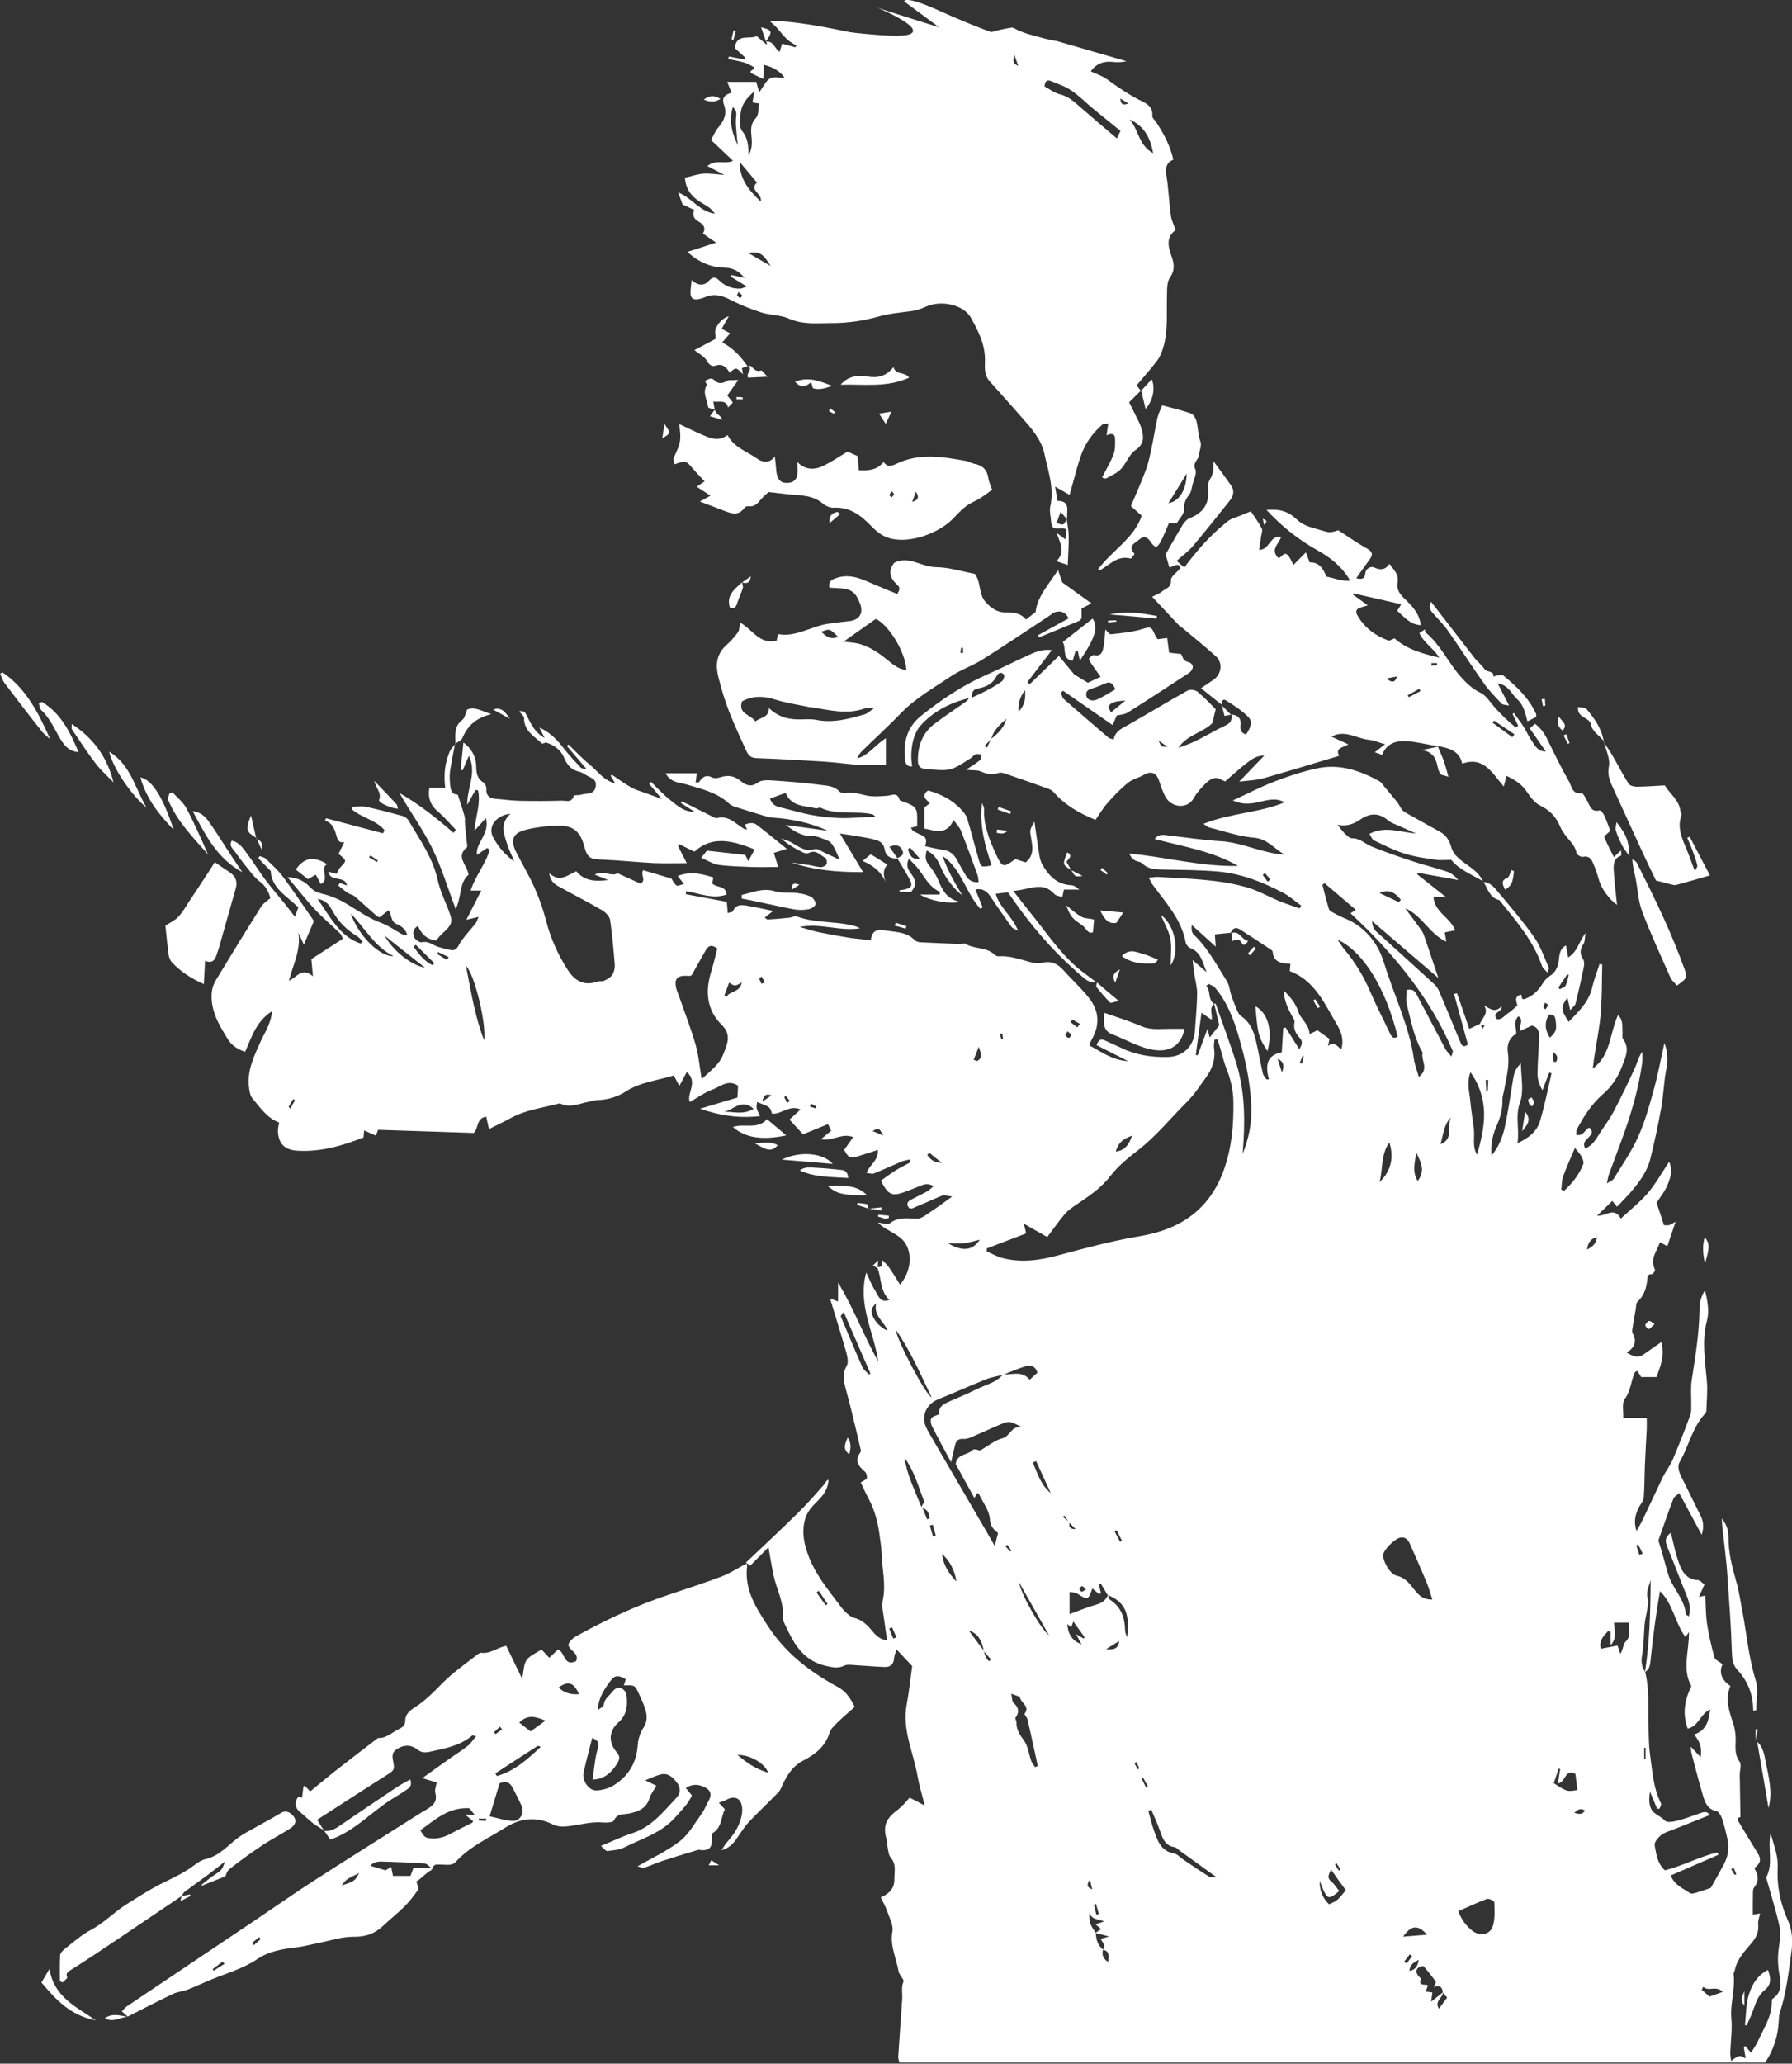 <?xml version="1.0" encoding="utf-8"?>
<!-- Generator: Adobe Illustrator 19.0.1, SVG Export Plug-In . SVG Version: 6.00 Build 0)  -->
<svg version="1.1" id="Layer_1" xmlns="http://www.w3.org/2000/svg" xmlns:xlink="http://www.w3.org/1999/xlink" x="0px" y="0px"
	 viewBox="0 0 1477.9 1701.1" style="enable-background:new 0 0 1477.9 1701.1;" xml:space="preserve">
<rect x="0" y="0" width="1477.9" height="1701.1" fill="#333333" stroke="none"/>
<style type="text/css">
	.st0{fill:#FFFFFF;}
</style>
<g>
	<path class="st0" d="M1015.5,769.1c-0.1,0-0.1,0-0.2,0c0,0.1-0.1,0.2-0.1,0.3L1015.5,769.1z"/>
	<path class="st0" d="M615,1288.6c0.1,0.1,0.2,0.2,0.2,0.2c0,0,0,0,0,0C615.1,1288.7,615,1288.6,615,1288.6L615,1288.6z"/>
	<path class="st0" d="M1474.7,1583.5c-6.2-13.9-9.4-28.5-8.6-43.8c0.5-9.6-2.9-18-5.9-28.7c-2.5,13.3,2.4,25.2-3.4,36.2
		c-0.4,0.7,0.2,1.9,0.5,2.9c3.4,12.3,7.3,24.5,10.1,37c1.2,5.2,0.8,11.1-0.1,16.5c-1,6.3-1.3,12.2-0.6,18.6
		c0.9,8.5,5.3,18.6-4.8,25.4c-0.8,0.5-0.7,2.5-0.7,3.8c-0.4,11.6-6.8,21-11.4,31.1c-1.5,3.2-3.6,6.2-5.7,9.6
		c-1.9-2.2-3.3-3.9-4.7-5.5c-0.4,0.2-0.9,0.5-1.3,0.7c0.5,3.1,1,6.1,1.6,9.5c-5.3-2.9-5.3-2.9-12,2c-0.3-2.6-0.8-4.7-0.7-6.9
		c0.3-9.3,1.7-18.7,0.9-27.8c-1.2-12.6,3.4-24.6,1.8-37.1c-0.1-0.9,0.8-1.8,1-2.8c1.8-9.3,8.2-15.8,13.9-22.6
		c3.8-4.5,6.1-9.2,5.4-15.4c-0.3-2.8,0.9-5.7,1.6-8.9c-1.4,0.2-3.4,0.5-6,1c0-6.9-0.1-13.1,0.1-19.3c0-1.3,0.5-2.7,1.3-3.7
		c4.2-5.2,2.7-10.5-0.2-15.4c5.2-3.8,5.9-7.3,2.9-12.2c-5.4-8.7-10.7-17.5-16-26.3c-0.5-0.8-0.4-1.8-0.7-2.9
		c1.3-0.3,2.5-0.6,2.4-0.6c-0.2-11.8-0.4-23.3-0.6-34.9c0-3.7,1.7-8.4-0.1-10.8c-5.2-7.1-2.7-14.7-3.4-22c-0.3-3.3-0.9-6.5-1.9-9.6
		c-3.3-10-6.9-20-2.3-30.9c-7.3-4.8-9.6-11.1-6.5-17.9c-2.7-2.2-6.1-3.5-6.7-5.6c-2.5-9.2-4.7-18.5-6.1-27.9
		c-1.1-7.6-1-15.4-1.4-23.1c-1.5,0.3-3.1,0.6-5.3,1.1c1.8-4.1,3.2-7,4.6-10.2c-2.1-1.5-3.6-3.5-5.3-3.6c-10.8-0.6-14-8.7-16.7-16.9
		c-2.3-7-3.8-14.4-5.7-22.1c-5,3.4-4.8,6.9-3,11.5c5.6,13.5,10.7,27.2,16.2,40.7c2.1,5.3,3.3,10.5,1.6,16.7
		c-1.2-0.9-2.5-1.4-2.5-2.1c-1.2-12.7-11.4-21.5-14.7-33.2c-1.5-5.3-3-10.7-4.5-16c-1.1-3.9-2.3-7.8-3.4-11.3
		c4-11.3,7.9-22.8,12.3-34.2c0.8-2.2,3.7-3.6,4.9-4.8c6.5,12.1,12.5,23.2,18.5,34.3c1.8-5.5,1.7-10.5-0.8-15.5
		c-5.2-10.4-10.2-20.9-15.5-31.3c-2.2-4.4-4.2-9.1-1.8-13.3c7.6-13,10.3-28.6,21.1-39.9c0.6-0.6,0.9-1.8,0.9-2.7
		c0.2-7.9,1.1-16,0.4-23.8c-1.4-16.6-4.4-33.2,0-49.7c2.2-8.4,0.5-16.1-1.5-25.4c-3.9,5.9-4.6,11.4-4.6,16.8
		c-0.3,19.3-3.5,38.3-6.4,57.3c-1,6.4-0.3,13.1-0.4,19.6c-0.1,2.9,0.3,6.1-0.6,8.8c-4.6,12.4-9.4,24.8-14.6,37
		c-2.2,5.2-5.8,9.7-8.3,14.7c-5.5,11.4-10.7,22.9-16.2,34.3c-1.6,3.4-3.6,6.7-5.4,10c-2.7-7.8-1-14.2,2.4-20.4
		c1.3-2.3,3.3-4.5,3.5-6.9c0.7-8.4,0.6-16.8,0.9-25.2c0.4-10.5,1.1-21,1.6-31.5c0.1-2.9,0-5.7,0-9.3c-6.6,0-12.5,0-19.4,0
		c0.3-5.5-1.3-12.1,1.3-15.6c5.1-6.8,5-14.8,8.3-21.9c0.2-0.5,1.1-0.6,2-1.2c1.2,1.8,2.3,3.7,3.2,5.1c4.5,0,8.4,0,12.6,0
		c3.4-9,7-17.7,4-28.8c-5.2,3.6-9.5,6.5-13.6,9.5c-4.7,3.4-7.9,3.4-15-0.9c6.5-3.8,8.7-9,5-15.8c-0.6-1-0.4-2.6-0.2-3.9
		c0.8-5.5,1.8-11,2.8-16.5c0.3-1.9,0.1-4.5,1.3-5.6c5.4-5,7.5-11.2,8.1-18.4c0.2-2.1,0.3-4.7,4-4.4c0.7,0.1,2.7-3,2.4-3.8
		c-4.5-8.7,1.6-15.1,4.1-22.5c2.2,1.2,3.9,2.1,6.1,3.2c2.3-7,4.6-13.6,6.8-20.2c-5.3,3.2-5.3,3.2-9.6,2.9
		c-1.9-5.9-3.8-11.7-6.1-18.4c2.6-4.2,6.7-9.1,9-14.7c2.3-5.6,4.6-11.7,1.4-19.2c-6.1,9.1-11.1,18.2-17.6,25.8
		c-6.6,7.7-14.7,14-22.3,21.1c-5.4-10.1-12.1-1.9-19.6-2.4c4.7-4.5,8.6-8.2,12.6-12.2c1.8,2.3,2.9,3.6,3.9,4.8
		c3.8-4,7.2-7.4,10.5-11.1c7.5-8.6,14.4-17.7,17.1-28.9c3.4-13.8,6.4-27.8,8.9-41.8c1.9-10.7,2.1-21.8,4.3-32.5
		c1.5-7.2,0.8-13.7-1.7-20.7c-3,13.3-5.4,26.3-8.9,38.9c-3.6,13.1-7.3,26.4-12.9,38.7c-5.4,12-13.1,23-20,34.3
		c-0.8,1.3-2.7,1.9-5.7,3.9c0.9-3.8,1.1-5.7,1.7-7.4c3.2-8.7,6.5-17.5,9.7-26.2c8-21.5,14.7-43.4,17.8-66.2c0.4-2.8,0-5.8,0-8.7
		c-3.3,4.4-4.1,9-6,13.2c-5.5,12-11.3,24-17.4,35.7c-3.5,6.7-8.2,12.7-12.2,19.1c-2.9,4.6-5.7,9.4-11.4,11.7
		c-2.5-4.5,0.2-6.6,2.5-8.9c2.4-2.5,4.6-5,0.9-8.3c-3.9,1.3-4.8,7.7-11,5.8c0.3-1.6,0.1-3.3,0.8-4.6c5.6-10.6,12.1-20.7,21.3-28.7
		c7.5-6.5,12.8-14.6,16.1-23.7c2.6-6.9,6.3-14.2,0.6-21.8c-1-1.3-0.4-3.8-0.5-5.7c-0.3-4.7,0.8-9.8-3.7-14.1
		c-6.9,15.1-5.9,33.3-20.8,44.1c1.6-14.4,4.8-28.4,6.3-42.6c1.4-14.3,1.1-28.7,1.5-43.1c-0.7-0.2-1.5-0.3-2.2-0.5
		c-2.1,6.5-4.6,12.8-6.1,19.4c-2.8,12.1-11.2,19.8-19.4,28.3c-6.6-10.3-6.6-12.1-1-20c0.7,3.2,1.4,6.1,2.3,10.4
		c2.2-2.6,4-3.9,4.4-5.5c2.5-10,4.7-20,6.8-30c0.4-2.1,0.5-5-0.6-6.6c-3.1-4.6-2.4-8.5,0.5-12.8c1.1-1.7,0.8-4.3,1.5-8.7
		c-5.7,7.7-6.7,15.5-14.3,20.1c-0.7-3.9-1.2-6.8-1.8-9.9c-5.2,2.9-5.4,7.6-5.9,12.2c-0.6,5.5-2.7,10.1-7.7,13.2
		c-2.4,1.5-4.4,3.9-5.9,6.4c-3.6,5.9-8.3,10.2-14.8,12.5c-0.5,0.2-1.2-0.1-1.8-0.2c-0.3-1.2-0.6-2.4-0.9-3.6c-6.1,1.6-3.8,5.8-3.1,9
		c-2.8,2.4-5.2,4.9-7.9,6.6c-2.9,1.8-5,5.5-9,4.7c-4.5-6.1,4.6-5.3,3.9-10.8c-5.1,6-9.4,2.4-14.5-0.6c4.4,6.7-1.8,10.4-3.3,15.3
		c-2.5,1.2-5.1,2.4-8.9,4.1c-3.4-10-6.7-19.7-10.1-29.4c-0.8,0.2-1.6,0.5-2.4,0.7c3.8,13.9,7.6,27.7,11.4,41.6
		c-4.2,3.2-5.3,0.3-6.5-2.6c-5.5-13.5-11.1-26.9-16.8-40.3c-1-2.4-2.3-4.9-4.2-6.6c-15.1-13.9-30.3-27.6-45.6-41.4
		c-2.6-2.3-5.7-4.3-5.9-10.8c18.9,16.2,36.2,31,54.7,46.9c-1-2.9-1.5-4.3-2-5.8c-3.2-9.7-6.5-19.4-9.8-29.1
		c-0.5-1.5-1.3-3.1-2.2-4.4c-4.3-6-8.7-11.9-13.4-18.2c14,5.9,19.9,21.2,33.9,27.5c-0.5-3.3-0.9-5.4-1.3-7.6
		c3.2-0.7,5.8-1.2,8.6-1.7c-4.1-10.9-17.2-14.9-17.9-27.8c2.8,0.1,5.5,0.3,10.6,0.6c-9.1-7.2-16.6-13.1-24-19
		c0.1-0.4,0.3-0.9,0.4-1.3c11.1,2,22.3,4,33.4,6c-2.6-3.3-5.7-5.7-9.2-6.9c-9.1-3.1-18.5-5.3-27.6-8.3c-11.6-3.8-23.2-7.8-34.6-12.4
		c-5.4-2.2-9.6-6.9-16.2-6.8c-2.1,0-4.4-2.5-6.3-4.3c-2-2-3.6-4.4-5.5-6.9c7.1,1.6,13.1-0.4,18.7-4.3c7.7-5.3,15.1-5.8,22.7,0.6
		c2.7,2.3,6.4,3.4,9.7,4.9c4.5,2.1,9,4,13.5,6c-12.7-0.8-25-6.5-38.4,0.3c1.5,2.4,2.2,4.7,3.7,5.4c8.4,4,16.7,8.3,25.5,11
		c8.2,2.6,16.9,3.7,25.4,5c3.9,0.6,8,0.1,12.9,0.1c6.3,7.9,16.6,12,26,17.5c-3.7-8.2-11.6-12-18-17.2c-3.7-3.1-6.7-6-8-10.8
		c-1.4-5.1-4.1-9.8-9.2-12.6c-9.6-5.3-19.2-10.6-28.7-16c-1.2-0.7-2.4-1.8-3.2-2.9c-1.2-1.6-1.9-3.6-3.1-5.1
		c-3.5-4.4-7.1-8.6-10.7-12.9c-1.4-1.7-2.6-3.9-4.5-4.9c-15.7-8.6-32.4-14.4-50.5-10.7c-12.3,2.5-24.4,6.6-36.1,11.1
		c-11.1,4.2-21.6,9.8-34.2,15.5c9.9,4.5,17.6,2.2,25.1,0.5c6.2-1.4,12.1-2.3,17.5,1.1c-20.9,8.7-44.4,8.7-66.8,17.7
		c2.6,1.7,3.6,2.7,4.8,3c12.2,3,24.3,7.4,36.7,8.4c11.3,0.9,16.9,9.1,25.3,13.9c-5.1-0.1-9.9-1.1-14.7-2.3c-12.6-3-25-8-37.7-8.7
		c-14.3-0.8-28.2-3.1-42.4-4.6c-3.8-0.4-8.5-2.1-12.2,2.8c23.7,6.3,47.7,10,68.8,22.2c-30.4,0.7-59.6-7.4-89.8-10.2
		c1.1,2.5,2.6,4.3,4.5,5.5c1.9,1.2,4.8,1.1,6.3,2.6c5,5.1,11.1,4.9,17.6,5.1c15.3,0.3,30.6,0.3,45.8,1.7
		c18.7,1.8,36.1,8.7,52.6,17.4c5.4,2.8,10,7,15,10.6c-0.4,0.8-0.8,1.5-1.2,2.3c-5.5-1.9-11.1-3.7-16.6-5.9c-9.2-3.8-18-9-27.5-11.6
		c-23.4-6.6-47.8-6.9-71.9-8.4c-2.5-0.2-5,0.3-8.5,0.6c1.5,2.6,2.2,4.4,3.3,5.9c10.9,14.8,23.7,28.5,27.2,47.6
		c0.3,1.7,2.1,3.9,3.7,4.5c9.2,3.4,10.3,12.3,13.5,19.9c-3.4-2.9-6.8-5.9-11.5-10c0.5,4.8,0.8,8,1.3,11.2c0.8,5.5,2.5,11.1,2.4,16.6
		c-0.1,10.1-1.2,20.2-1.8,30.3c-0.8,12.9-9.6,21.5-22.5,21.8c-13.5,0.3-26.5-1.7-38.7-7.7c-4.5-2.2-9.1-4.1-13.6-6.2
		c-3.4-1.5-4.7,0.4-6.4,4.1c8.6,4.4,16.7,8.5,26.1,13.2c-13.1-0.7-22.1-7.8-31.9-12.9c0-0.4,0-0.7,0.1-1c0.5-1.2,1-2.5,1.6-3.6
		c6.8-11.5,6.5-23.2-1.4-33.7c-6.4-8.4-14.4-15.5-21.5-23.5c-4.8-5.4-10-8.2-17.6-6.4c-3.1,0.7-6.7,0.3-9.8-0.5
		c-8.6-2.2-17-5.5-26.2-4.8c-1.2,0.1-2.7-0.6-3.6-1.5c-6.7-6.3-16.5-4.3-23.9-8.8c-1.1-0.7-3.2,0.2-4.8,0.1
		c-10.9-0.4-21.8-0.8-32.7-1.4c-1.5-0.1-3.4-0.8-4.5-1.9c-6.9-7.1-16.4-6.3-25-8c-5.5-1.1-10.5,0.5-10.9,8.2
		c-6.3-0.7-11.9-1.1-17.4-1.9c-8.8-1.4-17.6-3-26.3-4.8c-5.1-1.1-10-2.8-15-4.2c17-3.4,33.1,3.8,49.7,1.1c-2.6-1.5-5.3-2.1-8-2.7
		c-14.5-3.2-29.7-1.7-43.9-7c-1.8-0.7-4.4,0.8-6.7,1c-5.9,0.6-11.7,1.1-17.6,1.5c-0.7,0-1.5-1.1-2.4-1.7c1.9-1.4,3.5-2.7,6.9-5.4
		c-8.2-1.7-14.6-3.2-21-4.2c-4.7-0.8-9.7-1.6-12.2,4.5c-0.3,0.7-2.3,0.8-4.2,1.4c-0.3-3.1-0.5-5.4-0.8-9.2
		c-11.3-2.1-22.6-4.2-33.8-6.3c0.1-0.8,0.2-1.7,0.3-2.5c10.9,1.8,21.8,6.8,33.3,2.8c-0.6-7.9-8.6-5.4-11.8-9.2
		c0.3-1.6,0.6-3.1,0.9-4.9c-9.6-3.1-19.2-5.3-29.4-1.2c1.5,1.9,3,3.8,5.2,6.6c-2.8,0.6-5.3,1.9-6.2,1.2c-2-1.6-3.2-4.3-4.2-5.7
		c-8.2-2.4-15.9-4.7-23.3-6.9c-2.3,4.2,2.9,8.3-2.2,11.1c-5.9-2.7-11.8-5.4-18.9-8.6c-4.7,3.3-11.7-3-18.8,1.2
		c4.4,1.7,7.8,3.1,11.1,4.4c-10,1.3-19.5,1.1-26.3-7.2c-7.2,3-13.4,9.6-22.3,1.6c1.1,8.2,6.2,10,10.5,12.4
		c11,6.1,22.3,11.8,33.2,18.2c2.9,1.7,6.1,5.1,6.5,8.1c1.8,12.1,2.8,24.3,3.8,36.5c0.2,2.8-0.5,6.2-2,8.5c-1.4,2.2-4.2,3.7-6.7,4.9
		c-1.7,0.8-4,0.1-5.9,0.8c-10.7,3.8-18.3-0.8-23.9-9.3c-8.2-12.6-14.3-26.2-18.1-40.8c-2.4-9.3-5.6-18.5-9.5-27.2
		c-4.4-10-10.1-19.5-15.1-29.3c-5.1-10.1-3.1-15.9,7.8-18.6c8.6-2.2,17.7-3.2,26.5-3.4c12.2-0.3,18.5,4.6,21.6,16.6
		c2.8,10.8,5.7,11,15.4,11.4c13.9,0.6,27.7,2.1,41.6,2.8c8.8,0.4,17.7,0.1,27.7,0.1c-2.9-5.6-5.1-9.8-7.2-14.1
		c0.4-0.5,0.8-1,1.1-1.5c4.2,2.1,8.4,4.2,12.4,6.1c13.8-12.3,28.4-10.4,49.7-1.8c-1.6,3-3.2,5.9-5.3,9.7c-1.1-2.3-1.9-4.1-2.4-5.2
		c-10.9-1.2-21.1-2.3-31.7-3.5c-1,1.2-2.3,3-4.7,5.9c5.5,2.3,9.8,5.2,14.4,5.8c9.2,1.3,18.5,1.4,27.8,1.8c6.6,0.2,13.2,0,21.3,0
		c-1.5-4.7-2.5-8.2-3.6-11.7c4-1.2,7.5-2.3,10.8-3.2c-8.5-6.8-16.5-13.5-24.9-19.9c-2.9-2.2-6.5-1.6-9.9-0.1c0.8,1.7,1.3,2.6,2,4
		c-1.5-0.4-2.2-0.4-2.7-0.7c-7-4.1-12.7-11.4-22.4-8.7c-0.8,0.2-1.9-0.4-2.8-0.9c-6.5-3.3-13-6.6-19.5-9.8c-2.2-1.1-4.4-2.1-6.6-3.1
		c-0.2,0.4-0.4,0.9-0.7,1.3c3.8,2.4,7.5,4.8,11.3,7.2c-8.5,0.4-14.1-5-19.9-9.5c-5.8-4.5-10.7-10-16-15.1c-0.5,0.5-1,1-1.5,1.6
		c3.2,3.8,6.3,7.6,10.4,12.5c-5.2-1.9-8.8-3.2-12.3-4.5c-4.2-1.6-8.8-2.7-12.7-4.9c-5.7-3.1-10.9-7.1-16.3-10.7
		c-0.3,0.3-0.5,0.7-0.8,1c1,1.7,2,3.4,3.7,6.3c-9.9-2.7-14.5-10.2-20.8-15.3c-6.3-5.1-11.9-11.1-17.8-16.8c-0.4,0.4-0.8,0.8-1.3,1.2
		c5.3,6.2,10.7,12.5,16,18.7c-2.3,0.3-3.8-0.1-4.8-1.1c-4.5-4.9-9.1-9.7-13.2-14.9c-5.4-7-11.1-13.6-20.7-17.9
		c1.8,3.4,2.9,5.7,4.1,8c0,1.3,0,2.6,0.1,4c7.1,1.7,13.3,6.2,15.9,12.2c2.7,6.5,5.9,10.6,12.7,12.2c1.9,0.4,3.7,1.5,5.4,2.6
		c3.6,2.4,9.4,3.1,8.3,9.6c-1.2,7.1-7.5,5.3-11.8,6.7c-2.1,0.7-6.1,0.2-6.3,1c-1.6,6-6.4,3.9-9.9,4c-11.6,0.3-23.3,0.4-35,0.1
		c-6.3-0.1-12.5-1.1-18.8-1.5c-5.4-0.4-8.8-2.3-8.4-8.6c0.1-1.6-1-4.1-2.3-4.9c-5.4-3.3-6-8-6.1-13.7c-0.2-7.7-3.6-14.2-10.5-19.4
		c-0.8,8.2-1.6,15.4-2.3,22.6c0.6,0.1,1.1,0.2,1.7,0.3c1.5-3.6,3.1-7.2,5.1-11.9c6.8,14.2-1.6,26.4-1.4,40.5
		c2.9-5.2,4.9-8.8,6.9-12.4c0.7,0.1,1.4,0.3,2.1,0.4c2.3,10.8-2,21.4-3.1,33.4c3.5-3.9,6-6.6,9.5-10.6c3.6,13.1-8.5,20-7.4,30.4
		c2.8-1.9,5.6-3.8,8.4-5.7c0.7,0.5,1.4,0.9,2.2,1.4c-3.3,11.8-11.9,21.5-15.7,33.7c2.7,0,4.8,0,8.7,0c-4.4,8.6-8.2,16-12.3,24.1
		c3.3-0.8,6-1.4,10.1-2.4c-1.2,2.7-1.6,4.3-2.5,5.4c-4.1,5.2-8.7,10-12.4,15.4c-2,3.1-2.9,7.1-7.5,6.6c-3.5-0.4-6.9-1.6-10.3-2.5
		c-4.7-1.3-8.4-5.3-14.1-4c-1.8,0.4-5.3-1.9-6.1-3.8c-1.3-3-2-7,3-9.6c2.7,6.9,7.4,11,14.9,12c1.4-1.7,2.7-3.6,4.4-5.1
		c9.5-8.7,9.8-10.1,5.3-21.3c-3.1-7.7-6.6-15.4-8.4-23.4c-4-18.4-14.7-33.2-23.9-48.9c-1-1.8-3.2-3.5-5.1-4
		c-9.9-2.7-19.8-5.3-29.9-7.5c-3.6-0.8-7.5-0.1-11.2-0.1c-0.2,0.7-0.5,1.4-0.7,2.1c8,7,19.9,8.8,26.9,17.2c-0.4,0.9-0.8,1.7-1.2,2.6
		c-15.6-4.1-31.2-8.3-46.9-12.4c-0.4,0.6-0.7,1.3-1.1,1.9c5.7,1.7,7.6,6,9.1,10.8c1.1,3.5,1.6,8.2,7,6.9c-1.7,3.5-3.3,6.8-4.8,9.8
		c6.9,5.5,6.9,5.4,1.6,10.9c-1.4,1.5-2.2,3.7-3.3,5.6c-2-0.5-4-1.1-6.8-1.9c2,9.3,13.7,2.7,15.5,11.4c-2.4-0.8-4.2-1.4-6-2
		c-0.4,0.7-0.8,1.4-1.2,2.1c2.7,2.1,5.2,4.3,8,6.2c1.6,1.1,3.9,1.3,5.3,2.5c6.3,5.4,12.3,11,18.5,16.4c0.7,0.6,1.7,0.8,2.3,1
		c2.5-2,4.7-3.7,7.4-5.8c2.8,4.1,1.6,9.3,6.6,11.4c3.4,1.4,7.2,3.8,8.9,9.1c-2.4-0.4-3.7-0.3-4.8-0.9c-5.5-3-10.7-6.9-16.5-9
		c-10.5-3.8-19.3-10.2-28.7-15.8c-6.2-3.7-13.1-6.7-20.1-8.3c-4.2-1-7.2-2.4-10.1-5.4c-4.3-4.6-9.5-7.9-18.7-8.4
		c8.5,10.1,15.3,18.9,22.9,26.9c6.3,6.8,13.6,12.8,20.2,19.3c1.5,1.4,2.1,3.7,2.6,4.6c-9.3,6-17.7,11.4-26,16.8
		c0.4,4.6,0.8,8.4,1.3,14.2c-9.1-8.2-13.4,1.1-19.8,3.6c3.5-13.5,10-25.5,7.8-39.5c1.5,3.2,2.9,6.4,4.5,9.8c3.2-7.5,6-14.1,8.3-19.5
		c-8.7-12.5-16.7-24.6-25.4-36.3c-4.1-5.5-9.4-10.3-14.4-15.1c-1.2-1.2-3.3-1.4-4.9-2.1c-0.4,0.6-0.8,1.1-1.2,1.7
		c3.2,3.3,6.5,6.7,10.3,10.6c0.6,14.2,13.4,20.7,22.8,30c-1.1,2.8-2.1,5.4-2.9,7.7c-3.2-4.1-5.9-7.7-8.8-11.3
		c-5.2-6.5-10.7-12.7-15.7-19.4c-5.3-7.1-9.9-14.7-15.3-21.8c-3.2-4.2-6.2-9.1-12.3-10.2c-2.3,4,0.5,6.1,2.1,8.3
		c3.7,5.1,7.5,10.2,11.5,15.1c2.9,3.6,5.8,7.5,9.5,10.2c4.9,3.6,7.2,8.2,8.8,13.7c-2.8,2.5-5.9,4.3-7.6,7
		c-12.7,20.2-25.2,40.5-37.5,60.9c-3.2,5.4-3.9,11.3-3.1,18c1.4,11.8,7.5,21.1,13.2,30.6c3,4.9,8.2,8.3,14.2,10.2
		c5.4-12.4,9.2-25.2,22.1-33.4c-0.7,10-5.8,17.1-9.3,24.8c-5.3,11.9-11.2,23.6-9.7,37.2c0.4,3.5,0.9,7.7,3.1,10.1
		c6.4,7.4,11.9,16,21.8,19.6c-0.4,2.7-1.1,4.9-1,7.2c0.4,10.3,5.8,15.3,15.6,16c19.4,1.3,37.4-4,55-10.9c0.2-2.1,0.4-3.8,0.5-5.8
		c3.6,1.6,6.6,2.9,9.7,4.3c0.8-2.2,1.5-3.9,1.8-4.8c26.8,0.9,52.9,1.8,78.9,2.6c4.1-3.9,2.1-12.3,10.3-13.4
		c0.7,3.3,1.4,6.3,2.3,10.2c6.6-3.3,12.5-6.1,18.2-9.2c12.3-6.7,26.1-8.3,39.3-11.8c0.3-0.1,0.7-0.3,1-0.2c8.3,4.3,16.1,0,24.1-1.4
		c2.3-0.4,4.5-1.2,6.8-1.3c8.6-0.2,16.5-2.6,23.6-7.2c12-7.7,25.9-8.9,39.4-13.1c1.7,3.2,3.1,5.9,4.6,8.7c1.9-3.6,3.8-7.3,6.1-11.5
		c9.8,8.3-0.4,17.5,2.5,24.7c6.5-3.7,12.4-8,19-10.4c6.4-2.4,12.6-8.6,20.8-3c-0.2,2.8-0.3,5.7-0.5,9.7c-10.3,3.1-20.6,6.1-30.8,9.2
		c16.1,5.7,32.2,8.1,49.5,6.1c-3.3-6.5-3.3-6.5-2.5-11.6c10.8,4.1,10.8,4.1,12.2,9.5c7.6,1.2,13.8-7.5,23.7-3.4
		c-3.8,3.5-6.3,5.8-9.2,8.4c3.7,4,7.2,7.8,11.2,12.1c6.7-2.7,13.4-5.4,20.6-8.4c0.9,2,1.7,3.7,2.6,5.5c-2.8,2.3-5.1,4.2-8.5,7
		c9.7,1.9,17.1-5.5,26.7-1.8c-2.7,3.8-5.1,7.2-7.5,10.6c3.7,6.6,4.9,7.2,11.5,5.2c5.2-1.6,10.4-3.3,16.3-5.2c0.7,8.9-7,12.1-9.3,19
		c2.6,0.2,4.6,1,6,0.4c7.7-3.1,15.2-6.6,22.8-9.8c2.1-0.9,4.4-1.1,6.7-1.7c0.3,0.7,0.5,1.5,0.8,2.2c-4.2,2.3-8.5,4.4-12.6,6.9
		c-4.1,2.6-8,5.6-11.9,8.3c6,11.8,9.1,13.2,19.7,9.3c4.4-1.6,8.7-3.3,13-5.1c3.3-1.4,6.5-2.1,10.8,0.3c-2.3,1.9-3.6,3.4-5.2,4.3
		c-3.8,2.1-7.7,3.9-11.5,5.9c-2.6,1.4-6.2,2.7-4.5,6.4c1.6,3.5,4.7,1.2,7,0.3c5.8-2.4,11.6-4.9,17.4-7.5c4.7-2.1,4.7-2.1,12.1-0.8
		c-6.2,4.4-11.4,8.4-16.9,12c-3.9,2.5-8.1,6.3-12.1,6.2c-7.7,0-15.1-1.7-22.2,3.7c-2.1,1.6-6.6-0.2-10-0.4c4,4,8.6,6.1,13,8.8
		c3.3,2,6.8,4.3,8.9,7.3c6.9,9.6,5.3,24.3-3.7,35c-3.1-4.9-5.9-9.6-9.1-14.2c-1.6-2.3-3.8-4.2-5.8-6.3c-0.1,2.8,1.3,6.7-3.8,5.9
		c0,0.1,0,0.2,0,0.2c-0.1-0.1-0.2-0.1-0.3-0.2c4,8.8,2,19.7,10.2,27.2c-7.9,3-9.2-3.8-11.8-7.8c-2.9-4.4-4.7-9.5-7.3-14.8
		c-7.3,26.8,6.5,49.2,9.9,73.4c-11.9-21.1-20.2-43.9-33.1-65c0,5,0,9.9,0,15.5c-3-1.1-4.8-1.7-6.6-2.4c4.5,14.8,9,29.2,13.2,43.8
		c1,3.7,2.2,8.7,0.6,11.5c-4.1,7-2.4,13.4-0.6,20.2c1.6,5.8,3.1,11.5,4.5,17.3c2.4,9.6,4.7,19.3,6.9,29c0.4,1.6,1.2,3.8,0.5,4.8
		c-5.2,6.9-1.8,11.5,3.5,16c1.3,1.1,2.1,3.8,1.7,5.4c-0.4,1.3-2.8,2.1-5,3.6c2.1,4.3,4,8.8,6.4,13.2c5.5,10.1,8,21,9.4,32.3
		c0.5,3.9,1.2,7.9,1.3,11.8c0.3,13.2,3.9,26.2,1.1,39.6c-1.2,5.5,0.6,11.8,1.3,17.6c0.6,5,1.4,10.1,2.3,15.6
		c-7.4-0.8-10.4-5.6-13.8-9.4c-3.8-4.4-7.9-7.8-13.7-9.2c-2.6-0.7-4.9-2.9-7-4.8c-2.4-2.3-4.3-5-6.3-7.7
		c-8.8-11.7-18-23.1-23.5-36.9c-3.9-9.9-6.4-19.8-3.7-30.9c1.8-7.5,6.7-12,11.5-16.9c4.4-4.5,7.8-9.4,8.1-16.6
		c-2.1,0.7-2.6,2.8-3.9,4.3c-6.8,7.7-13.6,15.5-20.9,22.7c-14.2,14-28.8,27.6-43.3,41.3c1.2,0.9,2.3,1.7,3.5,2.6
		c5.1-5.2,9.9-9.9,15.1-15.2c1.5,8.6,2.6,15.7,4.1,22.8c2.5,11.9,9.1,22.9,7.6,35.7c-0.1,0.9,0.4,1.9,0.8,2.8
		c7.4,16.2,14.9,32.1,35,36.5c5.4,1.2,10,2.3,15.2-0.3c1.8-0.9,4.4-0.6,6.6-0.5c8.9,0.5,17.8,1.4,26.7,1.7c4.6,0.1,7.3-2.4,7.6-7.4
		c0.2-2.6,1.5-5.2,2.1-7c4.4,4.7,8.5,9,12.8,13.6c-1.4,10.1-2.5,21-4.5,31.6c-4,20.8,5.5,39.4,8.9,59c1.4,7.9,3.8,15.6,6,24.4
		c-4.7-2.5-8.4-4.4-12.5-6.5c-1.9,2.1-3.3,3.9-4.9,5.5c-1.9,1.9-3.8,3.7-5.9,5.3c-9.3,7.2-11.3,13.2-8,24.4c0.5,1.9,0.2,4,0.7,5.9
		c0.6,2.9,0.7,6.3,2.5,8.3c4.9,5.6,2.9,12,3,18.1c0.1,7.2-4.1,11.7-11.2,14.7c1.9,4.1,4,7.5,5.2,11.2c1.9,5.6,5.4,11.8,4.4,17
		c-2.1,11.8,3.2,21.9,5.1,32.8c0.5,3.1,4.8,6.6,4,8.5c-2,4.9-0.7,9.5-1,14.2c-1.1,15.9-2.3,31.8-3.3,47.7c-0.1,1.6,0.7,3.2,1,4.8
		c238,0,476,0,714,0c7-10.5,10.7-22.1,11.2-34.7c0.1-2.3,0.3-4.7,1-6.9c5.4-16.5,7.2-33.7,9.6-50.8
		C1478.4,1599.7,1478.3,1591.8,1474.7,1583.5z M1429.8,1539.7c0.7,1.7,1.5,3.5,2.2,5.2c-0.5,0.2-0.9,0.4-1.4,0.6
		c-1-1.6-2-3.3-2.9-4.9C1428.5,1540.4,1429.1,1540,1429.8,1539.7z M1155.3,741.7c-0.5,0.7-1.1,1.3-1.6,2c-5.3-2.5-10.7-5.1-16-7.6
		C1146.1,732.3,1151,736.4,1155.3,741.7z M1045.5,726.8c-1.4-1.9-2.8-3.7-4.1-5.6c0.6-0.5,1.2-1,1.8-1.5c1.5,1.7,3,3.5,4.5,5.2
		C1046.9,725.6,1046.2,726.2,1045.5,726.8z M310.9,710.6c-2.2-1.3-4.4-2.6-6.6-4c0.4-0.5,0.9-0.9,1.3-1.4c2,1.4,4,2.7,6,4.1
		C311.4,709.7,311.1,710.1,310.9,710.6z M239.4,913.9c-0.7-0.9-1.4-1.5-1.3-1.7c1.1-2,2.3-3.9,3.5-5.8c0.1-0.2,0.6-0.3,0.8-0.2
		c0.3,0.1,0.4,0.5,0.8,1C241.9,909.2,240.7,911.4,239.4,913.9z M297.4,777.8c-17.4-6-24.8-21.7-35.5-36.8c7.8,1.3,10.2,6,12.4,10
		c4.9,9,11.8,15.7,20.5,20.9c1.7,1,2.9,2.9,4.3,4.5C298.5,776.7,298,777.2,297.4,777.8z M289.3,752.9c12.3,13.1,20.1,27.8,35.2,35.2
		C313.4,789,295.2,770.9,289.3,752.9z M317.1,771.2c11.1,8.8,22.2,17.7,33.4,26.5C338.7,795.4,324.6,784.1,317.1,771.2z
		 M356.7,795.6c-6.9-3.3-11.3-9.2-15.6-15.2c0.6-0.5,1.2-1,1.8-1.6c5.1,5.1,10.2,10.2,15.3,15.2
		C357.7,794.6,357.2,795.1,356.7,795.6z M368.6,791.3c-2.7-1.6-5.3-3.3-8-4.9c0.2-0.5,0.5-1,0.7-1.6c2.9,1.4,5.8,2.8,8.7,4.1
		C369.5,789.7,369,790.5,368.6,791.3z M399.3,857.7c-7.5-19.3-10.7-39.5-15-61.5C391.4,803,401.2,843.6,399.3,857.7z M406.5,689.8
		c-4.3-8.4,2.7-17.9,14.5-19c-9.5,8.6-5,17.3-2.6,25.5c1.4,4.7,4,8.9,5.5,13.7C416.6,704.6,410.6,697.8,406.5,689.8z M596.3,869.5
		c-3.1,8-10.4,13.2-17.6,20c-1.8-10.4-2.5-19.6-5-28.3c-3.9-13.4-8.9-26.4-13.5-39.5c-0.7-1.9-1.5-3.7-2.1-5.6
		c-2.7-9.4,0.2-12.5,10.2-11.6c0.6,0.1,1.3-0.3,2.1-0.6c3.8-6.8,7.7-13.7,11.6-20.6c2.2-3.9,5-5,9.6-1.4c-1.6,6.1-3.1,12.5-5,18.8
		c-5.1,16.4-4,31.7,8.8,44.3C603.8,853.2,599.4,861.6,596.3,869.5z M599.1,821.7c-0.6-0.4-1.1-0.7-1.7-1.1c1.3-3.5,2.6-6.9,3.9-10.6
		c4.9,3.1,4.9,3.1,10.4-0.2C610.5,818.1,602,816.7,599.1,821.7z M596.9,916.4c7.8-1,14.6-11.5,24.6-2.4
		C612.9,919.3,604.7,916.2,596.9,916.4z M626,806.4c-0.1-0.2,1.4-0.8,2.2-1.3c0.9,1.6,1.7,3.2,2.6,4.8c-0.9,0.3-1.9,0.7-2.8,1
		C627.3,809.4,626.5,807.9,626,806.4z M628.6,908.1c1.3-5.4,3.3-6.9,7.6-5.1C634.1,904.4,632.1,905.8,628.6,908.1z M649.2,909.1
		c-0.8-1.6-1.7-3.1-2.5-4.7c0.5-0.3,1-0.7,1.5-1c1.1,1.4,2.1,2.8,3.2,4.2C650.7,908.1,650,908.6,649.2,909.1z M672.6,913.6
		c-1.5-0.5-3-0.9-4.6-1.4c0.3-0.8,0.5-1.7,0.8-2.5c1.5,0.8,3,1.6,4.5,2.3C673.1,912.6,672.9,913.1,672.6,913.6z M719.6,932.3
		c5.3-2.7,5.3-2.7,8.9,3.7C725.7,934.9,723,933.7,719.6,932.3z M764.7,952.1c0.6-0.6,1.1-1.3,1.7-1.9c2.9,2.3,5.8,4.7,10.4,8.4
		C769.7,958.4,767.2,955.3,764.7,952.1z M716.7,1133c-1.9-2-4.4-3.7-5.5-6.1c-6.1-13.7-11.8-27.5-17.6-41.3
		c-0.4-0.9,0.4-2.3,2.3-3.9c7.3,16.9,14.6,33.7,22,50.6C717.5,1132.5,717.1,1132.8,716.7,1133z M681,1323.3c-2.5-3.5-5-7.1-7.6-10.6
		c0.6-0.5,1.3-0.9,1.9-1.4c2.4,3.6,4.8,7.2,7.2,10.8C682.1,1322.5,681.6,1322.9,681,1323.3z M1289.1,969.8
		c2.8-7.7,6.2-15.1,9.8-23.6c2.5,3.3,4.4,5.1,5.4,7.2c1,1.9,2.1,4.6,1.4,6.3c-3.4,8.6-9,15.7-15.7,21.8c-0.8-0.3-1.6-0.6-2.4-0.9
		C1288.1,977,1287.9,973.1,1289.1,969.8z M1292.4,803.4c0.5,0.1,0.9,0.1,1.4,0.2c-0.8,3-1.3,6.3-2.7,9c-0.7,1.4-3.2,1.9-4.8,2.8
		c-0.3-0.5-0.7-0.9-1-1.4C1287.6,810.4,1290,806.9,1292.4,803.4z M1274.3,826.5c1.2,0.9,2.6,1.7,2.5,1.9c-0.6,1.3-1.4,2.5-2.2,3.7
		c-0.6-0.7-1.7-1.3-1.7-2C1272.9,829,1273.7,827.9,1274.3,826.5z M1227.4,890.2c-0.1,3-0.3,5.9-0.4,8.9c-0.4,0-0.8,0-1.2,0
		c-0.2-3-0.3-5.9-0.5-8.9C1226,890.2,1226.7,890.2,1227.4,890.2z M1224.6,845c-0.6,1-1.3,2-1.9,3c-0.5-1-1-2-1.4-3
		C1222.4,845,1223.5,845,1224.6,845z M1212.7,883.8c16,22.6,12.2,45.2,5.4,68c-4.1-6.9-1.7-14.4-2.6-21.6c-1-7.5-2.2-15-2.9-22.6
		C1211.9,900.1,1209.5,892.7,1212.7,883.8z M990.9,834.8c3.5,2.4,5.7,4,8.3,5.8c1.1-4.4-2.5-9.5,2.2-13c1.4,6,2.9,12,4.2,17.5
		c-2.7,3.4-5.2,6.6-7.9,10.1c-0.5-1.7-1-3.4-1.9-7c-3,8.2-5.6,15-8.1,21.8c-0.5-0.2-1-0.3-1.5-0.5
		C987.7,858.4,989.2,847.3,990.9,834.8z M933.7,936.1c-2.9,7.9-5.9,12.1-13.5,13.2C922,942.3,925.9,938.9,933.7,936.1z M884.4,840.4
		c2.1,1.2,4.1,2.4,6.2,3.5c-0.7,1-1.4,2-2.1,3c-1.9-1.4-3.7-2.9-5.6-4.3C883.4,841.8,883.9,841.1,884.4,840.4z M880.4,850.1
		c1.5,1.4,2.9,2.2,3,3c0.1,0.8-1.3,2.5-2,2.4c-1,0-2.2-1.1-2.7-2.1C878.5,852.9,879.6,851.7,880.4,850.1z M826.6,851.9
		c0.2,1.5,0.4,3,0.6,4.5c0,0-1.3,0.3-1.3,0.2c-0.5-1.4-0.9-2.9-1.4-4.3C825.2,852.1,825.9,852,826.6,851.9z M807.2,862.9
		c1.6,4.7,3.7,9.6-1.5,11.7c-0.9-0.3-1.8-0.7-2.7-1C804.4,870.1,805.8,866.5,807.2,862.9z M795.2,1024.8c4-0.4,8-1.8,12.9-2.9
		c-6,9-14.1,10-26.2,3C786.3,1024.9,790.8,1025.2,795.2,1024.8z M719.1,1083.1c-1-3.2,0.1-5.7,3.5-8.8c-2.4,10.5,6.6,15,9.5,22.6
		C726,1094.5,720.8,1088.7,719.1,1083.1z M736.7,1350.7c-1.1-2.8-2.3-5.5-3.4-8.3c0.8-0.3,1.6-0.7,2.4-1c1.2,2.7,2.4,5.5,3.6,8.2
		C738.4,1350,737.6,1350.4,736.7,1350.7z M738.7,1096c12.2,17.4,20.5,36.9,29.7,56C762.7,1148.7,740,1105.3,738.7,1096z M746,1201.7
		c8,10.8,11.4,23.6,16.1,35.8c0.3,0.7-0.9,2.1-2.2,4.7C754.2,1227.8,747.9,1215.5,746,1201.7z M764.6,1252.4
		c-1.1-2.7-2.2-5.4-3.8-9.5c5.6,2.3,5.3,5.7,5.9,8.7C765.9,1251.9,765.2,1252.2,764.6,1252.4z M769.5,1266.6c-0.9-3-1.8-6-2.6-9.1
		c0.8-0.2,1.6-0.4,2.4-0.7c0.8,3,1.6,6.1,2.5,9.1C771,1266.2,770.2,1266.4,769.5,1266.6z M776.8,1281.1c5.8,4.1,11,14,11.9,22.5
		C782.5,1296.8,778.1,1290.3,776.8,1281.1z M799,1344.1c7,2,10.6,7.5,12.3,16.5C807.2,1355.1,803.1,1349.6,799,1344.1z
		 M815.6,1369.3c-2.2-2.1-3.5-4.7-3.9-7.8c1.9,2.2,3.8,4.3,5.7,6.5C816.8,1368.4,816.2,1368.9,815.6,1369.3z M803.6,1234.8
		c1.2-2.1,1.8-3.1,2.4-4.1c0.5,0.3,1.2,0.5,1.4,0.9c3.3,6.9,8.6,13.7,9,20.7c0.4,6.1,3.2,8.5,6.7,11.4c-0.8,3.3-1.6,6.4-2.7,10.6
		c-3.1-5.3-5.8-10.1-8.6-14.9c-14.5-24.9-29.1-49.9-43.6-74.8c-1.7-2.9-3.4-5.8-4.7-8.8c-3.8-9.1,0.9-18.6,10.1-22.3
		c13.2-5.3,26.2-11.2,39.5-16.5c4.4-1.8,9.2-2.5,13.8-3.7c-5.6,6.5-13.9,8.1-21.1,11.7c-8,4-16.4,7.3-24.5,11
		c-4.1,1.9-7.6,4.4-6.6,9.7c-2.3,1.1-5.3,1.6-6.5,3.3c-1,1.4-0.6,4.6,0.4,6.5c4.7,9.4,9.8,18.7,15.8,29.8c1.4-6,2.2-10,3.2-13.9
		c0.9-3.6,2.7-5.7,7-5.3c2.2,0.2,4.7-0.6,6.8-1.6c7.9-3.3,15.6-7,23.5-10.3c7.5-3.1,7.6-3,17.7,2.1c-9-1-9.4,7.7-15.9,9.3
		c-6,1.5-11.3,6-18.5,10.1c-0.5-0.1-4.8-1.8-5.9-0.6c-4.2,4.6-13.1,3.1-14.1,11.7C793,1215.7,798.1,1224.8,803.6,1234.8z
		 M827.9,1133c6.4-2.5,12.6-5.3,19.1-7.1c3.4-0.9,7.1,0.6,8.6,5.6c-1.9,1.7-3.9,3.5-6.4,5.8C843,1129.8,835.2,1133.1,827.9,1133z
		 M829.3,1274.7c0.5-0.5,0.9-1,1.4-1.4c1.1,1.6,2.3,3.2,3.4,4.8c-0.3,0.3-0.6,0.5-1,0.8C831.8,1277.5,830.5,1276.1,829.3,1274.7z
		 M853.6,1456.6c-1-1.6-2.3-3-3-4.7c-2.1-5.8-2.7-12.5-6.1-17.2c-3.6-4.8-6.4-9.1-6.2-15.2c0-1.2-1.3-2.8-0.9-3.4
		c3.6-4.8,2.8-8.7-1.6-12.5c-1.2-1-0.9-3.6-1.8-7.5c3.5,1.5,7,2.1,7.3,3.4c0.9,4.4,8.3,7.1,3.7,13.1c-0.5,0.6,2.1,3.1,2.5,4.9
		c2.9,12.8,5.6,25.5,8.4,38.3C855,1456.1,854.3,1456.4,853.6,1456.6z M840.1,1303.7c8.3,14.7,16.7,29.4,25,44.2
		C859.1,1343.6,843,1316.6,840.1,1303.7z M851.8,1205.6c0.9-0.4,1.8-0.8,2.7-1.2c4,8.8,8.1,17.6,12.1,26.4
		C858.3,1224.1,855.7,1214.5,851.8,1205.6z M900.9,1309.3c1.9,1.6,3.8,3.2,5.6,4.8c0.5-0.3,1-0.6,1.5-0.8c-0.6-2.4-1.2-4.8-1.7-7.2
		c0.5-0.3,1-0.5,1.5-0.8c1.9,3.2,3.8,6.4,5.8,9.6c0,0,0,0,0.1,0c-1.8,3.9-4.4,6.3-9,7.6c-7.4,2.1-14.6,5.1-22.6,8
		c0-5.5,0-11.4,0-18.3c2.4,0.5,4.8,0.4,6.5,1.5C897.1,1319.1,897.5,1319.1,900.9,1309.3z M890.2,1309.5c0.2-0.8,1.6-2,2.4-2
		c0.8,0,1.6,1.4,3,2.7c-1.7,0.9-2.8,2-3.6,1.8C891.2,1311.7,890,1310.2,890.2,1309.5z M906.3,1577.7c-0.7,0.2-1.4,0.4-2.1,0.6
		c-0.7-2.8-1.4-5.5-2-8.3c0.6-0.2,1.1-0.3,1.7-0.5C904.7,1572.3,905.5,1575,906.3,1577.7z M882,1255.3c1.7,1.7,3.4,3.4,5.1,5.1
		C882.7,1260.7,881.4,1258.7,882,1255.3z M893.8,1350.7c-2.1-1.2-4.2-2.4-6.4-3.7c1.5,2.7,3,5.5,4.6,8.5c-7.7-3.2-11-7.8-11.8-16.8
		c1.4,1.1,2.3,1.9,3.3,2.6c0.4-1.2,0.9-2.4,1.7-4.7c3.4,4.8,6.3,8.8,9.2,12.8C894.3,1349.9,894,1350.3,893.8,1350.7z M876.6,1250.4
		c0.4-0.4,0.8-0.7,1.2-1.1c1.1,1.5,2.2,3,3.2,4.5C879.5,1252.7,878,1251.6,876.6,1250.4z M898.9,1549.5c0.6,2.6,1.2,5.3,1.9,7.9
		C895.6,1555.6,896.6,1552.7,898.9,1549.5z M898.6,1575.2c0.3,7,6.1,6.5,12.1,8.6c-3.3,1.1-5,1.7-7.1,2.5c1.7,1.4,3.1,2.6,4.5,3.8
		c-1.5,1-3,2.1-4.5,3.1c0,0,0,0,0-0.1C898.4,1585.6,898,1584.2,898.6,1575.2z M914,1617.3c-4.6-3-5.3-6.2-4.4-10.1
		C915.2,1608.3,914.5,1612.2,914,1617.3z M907.7,1598.2c1.4,2.8,4.6,5.4,2,8.8c-4.5-3.5-5.7-8.4-6-13.6c3,0.8,6,1.6,11,2.9
		C911.3,1597.2,909.8,1597.6,907.7,1598.2z M912.2,1359.4c3.3-2,6.5-4.1,10.8-6.7C922.3,1360.1,917.2,1359.7,912.2,1359.4z
		 M929.5,1349.7c-0.5-1.8-1.5-3.7-1.6-5.5c-0.2-10.4-3-19.4-12.4-25.5c-1-0.6-1.2-2.4-1.6-3.8
		C927.7,1320.6,932.1,1329.9,929.5,1349.7z M919.2,1262.3c0.6-0.3,1.2-0.6,1.8-0.9c1.4,2.9,2.8,5.8,4.3,8.7c-0.5,0.3-1,0.5-1.5,0.8
		C922.2,1268,920.7,1265.1,919.2,1262.3z M938.4,1458.4c-0.9-1.6-1.9-3.2-2.8-4.8c0.6-0.4,1.1-0.8,1.7-1.2c0.8,1.8,1.6,3.5,2.3,5.3
		C939.2,1458,938.8,1458.2,938.4,1458.4z M945.2,1473.5c-1.2-2.4-2.4-4.8-3.6-7.3c0.4-0.3,0.8-0.7,1.1-1c1.3,2.5,2.7,4.9,4,7.4
		C946.2,1472.9,945.7,1473.2,945.2,1473.5z M997.2,1546.9c-7.3-4.5-14.4-9.4-21.5-14.2c-2.5-1.7-4.7-4.4-7.4-4.9
		c-10.9-1.8-13.6-10.5-16.6-18.9c-1.9-5.2-3.1-10.7-4.6-16c0.8-0.4,1.6-0.8,2.4-1.2c2.6,6.3,5.5,12.5,7.7,18.9c2,6,4.4,11,11.5,12
		c1.5,0.2,2.7,1.8,4.1,2.8c9.9,7.1,19.7,14.2,30.5,22C1000.9,1547.3,998.6,1547.8,997.2,1546.9z M1009.7,963.3
		c-11.6,33.3-35.6,50-69.7,55.7c-22.8,3.8-45.3,9.9-67.7,15.9c-15.4,4.1-30.5,6.2-46,2c-4.3-1.2-8.3-3.5-12.5-5.3c0-0.8,0-1.7,0-2.5
		c10.9-4.2,21.7-8.3,32.5-12.4c-0.6-2.7-1.1-4.7-1.9-8c7.5,4.3,13.7,7.8,19.3,11c4.9-6.5,9.4-13,14.5-19c2.5-2.9,5.8-5.2,9-7.4
		c10.5-7,20.8-13.8,28.8-24.2c6.2-8,14.4-14.7,22.5-20.9c15.1-11.7,26.9-26.5,40.3-39.8c6.1-6,10.8-13.4,15.9-20.4
		c5.3-7.2,7.9-15.2,6.5-24.4c-0.3-2.1,0.3-4.4,0.4-6.6c0.8-0.1,1.7-0.2,2.5-0.3c1.2,3.9,2.4,7.7,3.5,11.6c1.1,3.7,1.9,7.5,3.3,11.1
		c3.8,9.3,6.2,18.7,6.3,28.9C1017.5,927.2,1015.9,945.4,1009.7,963.3z M1024.8,951.1c2.1-24.8,2.3-49.6-4.9-73.6
		c-5.1-16.8-11.4-33.2-17.2-49.8c-0.1-0.3-0.5-0.4-0.7-0.6c-0.2,0.2-0.3,0.4-0.5,0.6c-5.8-3.9-2.6-10.7-6.7-15.1
		c0.7-0.5,1.4-1,2.2-1.5c1.7,1,3.9,1.6,5.1,3.1c10.1,11.9,15.4,26.2,19.7,40.9c5.5,18.8,9.5,37.9,10.2,57.6
		C1032.4,925.9,1029.9,938.7,1024.8,951.1z M1057.2,884c-1.2-3.7-2.4-7.5-3.5-11.2C1059,875.1,1059.3,879.1,1057.2,884z
		 M1073.7,876.8c-0.6-0.2-1.2-0.3-1.8-0.5c0.8-2.1,1.6-4.1,2.4-6.2c0.3,0.1,0.6,0.2,0.9,0.2C1074.7,872.5,1074.2,874.6,1073.7,876.8
		z M1080,852.3c-0.3-7.9-7.3-12.3-9.2-18.2c-2.4-7.6-6.9-12.4-12-17.6c0.1,8.2,3.5,15.2,7.4,22.1c0.7,1.2,1.7,2.8,1.4,4
		c-1.1,5.1,0.9,9.2,4.1,12.7c3.8,4.1,1.1,7-0.1,9.7c-3.9-6.2-7.6-12.1-11.3-18c-0.7,0.2-1.3,0.3-2,0.5c-0.4,6.5-0.8,13-1.2,19.9
		c-13,2.4-13.5,11.5-10.6,22.3c-0.7,0-1.3,0.1-2,0.1c-1-1.6-2.6-3.2-3-5c-1.6-6.8-2.9-13.6-4.3-20.5c-2.1-10.1-4.1-20.2-13.6-26.7
		c-2-1.3-3.2-4.2-4.1-6.6c-2.1-5.2-4.4-10.4-5.4-15.9c-0.7-4.5-3.1-7.6-5.3-11.2c-7.3-11.8-14.1-23.9-24.4-33.6
		c-1.7-1.6-1.9-4.9-1.5-7.8c6.3,5.7,12.6,11.3,19.7,17.8c-0.3-4.1-0.5-6.8-0.7-10.1c4.7-0.5,8.9-0.9,13.1-1.3c1.4-3.7,4.1-5,7.6-2.8
		c8.7,5.5,17.3,11.3,25.8,16.9c0.5,0.3,1.1,0.9,1.2,1.5c0.7,8.8,7,9.6,14.6,10c-0.2,1.8-0.3,3.6-0.5,6c20.8,7.7,29,27.4,39.3,44.8
		c3.1,5.2,5.6,12,3.1,19.8c-3.2-2.8-5.9-7-10.9-2.9c0.5-2.1,1-4.2,1.3-5.8c-3.2-2.2-6.2-4.4-10.1-7.2
		C1085.5,849.9,1083.2,850.9,1080,852.3z M1105.6,1541.1c-0.5,0.3-0.9,0.6-1.4,0.9c-1.1-1.7-2.2-3.4-3.3-5.2
		c0.5-0.3,0.9-0.6,1.4-0.9C1103.4,1537.6,1104.5,1539.3,1105.6,1541.1z M1096.1,1569.7c-5.5-5.1-7.8-11.7-7.8-19.4
		c1,2.4,1.9,4.8,2.9,7.1c3.6,8.2,5.1,8.4,13.3,1.4c-2.1-2.6-3.9-5.7-6.5-7.8c-3.6-2.9-2.6-5.4-0.2-9.8c4.5,6.4,8.2,11.6,12.1,16.9
		C1103.1,1566.6,1102.7,1566.9,1096.1,1569.7z M1108.8,782.7c-1.7-2-3-4.3-5.7-8.2c21.6,10.1,39.8,40.3,49.6,80
		c-2.9,1.8-4.6,1-6.1-2.1c-5.5-11.7-11.5-23.2-16.6-35.1C1124.6,804.7,1117.6,793.2,1108.8,782.7z M1145.8,941.7
		c4.1,12.6,1.2,23.9-8,32.7C1140.6,963.1,1138.8,951.6,1145.8,941.7z M1140.8,1281.4c0.6-4.3,9.7-13.3,14.4-14
		c4-0.6,6.2,2.1,7.6,5.2c4.7,10.6,9.3,21.1,13.8,31.8c1.7,4.2,2.9,8.7,4.7,14.1c-8.4,0.2-12.1-4.6-15.7-9.2
		c-3.7-4.8-7.3-9-13.8-10.5C1146.3,1297.6,1140.1,1286.4,1140.8,1281.4z M1168,950c4.2,8.6,7.5,15.2,1.2,23.5
		C1164.5,965.7,1166.8,958.9,1168,950z M1176.9,1594.8c-6.7,0.5-12.6,1-19.7,1.6C1163.8,1586.8,1169.5,1586.3,1176.9,1594.8z
		 M1158,1617c1.6-2,3.1-4,4.7-6c0.6,0.5,1.3,0.9,1.9,1.4c-1.5,2-3,4.1-4.5,6.1C1159.4,1618,1158.7,1617.5,1158,1617z M1162.5,1624.7
		c0.1-5.7,4.1-7.2,7.5-9.2C1169.4,1619.7,1168.1,1623.5,1162.5,1624.7z M1175.7,1641.7c0.7-1.9,1.3-3.3,2-5.1
		c-2.2-1.4-8.1,1-5.9-5.2c0.1-0.3-0.4-1.1-0.8-1.4c-3.6-3.3-3.9-6.5-0.5-8.6c1-0.6,3.2-1,3.7-0.5c3.5,4,6.8,8.2,9.9,12.6
		c0.4,0.6-0.8,2.2-1.6,4.4c4.8-1.7,7.2,0.1,7.4,4.5c-2.7,2.2-5.5,4.4-9.6,7.6c0.5-3.5,0.7-5.4,1-7.6
		C1179.5,1642.1,1177.7,1641.9,1175.7,1641.7z M1186.7,1655.8c-3.9-6.4,3.1-8.8,3.3-13.2c1,1.2,2,2.3,3.5,4
		C1191.4,1649.4,1189.3,1652.3,1186.7,1655.8z M1188,943.2c2.3-7.5,2.5-15.8,8.5-22C1193.3,928.4,1199.1,938.9,1188,943.2z
		 M1197,870.9c-2.3-2.9-4.1-4.5-5.1-6.5c-7.4-13.8-14.5-27.7-21.9-41.4c-1.9-3.4-3-8.6-9.9-7c0,4.1-0.9,8.4,0.2,12.3
		c3.5,13.4,5.8,27.2,13,39.3c-1.8,6.3,5.8,13.4-3.2,20.1c-1.5-5.4-3.3-9.9-4-14.6c-4-27.8-16.6-53-24.7-79.5
		c-5.2-16.9-16.2-30.4-33.7-37.2c-2.8-1.1-5.4-2.6-8-4c-1.4-0.8-3.3-1.7-3.7-3c-2-6.6-3.7-13.4-5.4-20.1c0.6-0.4,1.2-0.8,1.9-1.2
		c8.4,7.1,16.8,14.3,25.7,21.9c-1.3,0.8-2.4,1.5-4.4,2.8c35.2,32.8,65.5,69.1,84.4,113.7C1198.3,867,1197.7,868.1,1197,870.9z
		 M1231.2,1587.6c-2.2,7.3-10.8,8.8-17,3.9c-4.9-3.9-8.8-8.9-11.5-16.1c8.1-3.5,15.7-7.2,23.7-10.1c1.5-0.6,6,1.8,6,2.9
		C1232.6,1574.6,1233.1,1581.5,1231.2,1587.6z M1270.1,924.1c-2.4,8.1-8.9,13.9-18.6,18.2c1.8-11.4-2-22,2-33.3
		c3.5-9.5,1-20.2,0.8-32.4c-5.3,4.9-5.7,9.2-6.5,13.5c-2.1,12.8-3.9,25.6-6.6,38.2c-1.8,8.7-5.1,17.1-11.1,24.3
		c-0.7-8.1,0.5-16,3.7-23.3c3.3-7.4,5.6-14.8,5.3-23c-0.1-2.3,0.8-4.6,1.2-6.8c1.8-10.4,4.9-20.7,3.3-31.5c-1-6.7,0.9-12.5,6.9-15.8
		c0-5.2-2.6-10.2,1.8-14.5c4.9,3.3-0.1,7.5,1.7,12c3.2-1.5,6.3-2.9,9.4-4.3c4.9,1.1,6.1,5,6,9.1c-0.3,10.2-1.3,20.5-1.4,30.7
		c0,4.4,1.4,8.8,4.1,13.5c1.9-4.9,3.7-9.7,5.6-14.6c0.6,0.2,1.3,0.4,1.9,0.6C1276.6,897.9,1273.9,911.1,1270.1,924.1z M1278.2,855.4
		c-4.1-6.4-4.6-12.6-0.8-19c3.9-0.5,5.1,1.3,5.5,4.4C1284,848.5,1283.5,850.6,1278.2,855.4z M1280.5,866.9c4.7,3.2,4.2,5.7,2.9,8.4
		c-0.7,0-1.4,0-2.1-0.1C1281,873,1280.8,870.7,1280.5,866.9z M1281.4,1469.9c1.3-3.8,2.7-7.9,4-12c0.4,0.1,0.9,0.2,1.3,0.4
		c-0.6,3.7-1.2,7.4-1.9,11.8c6.6-0.7,5.6-12.7,14.5-7.8c0.5,4.2,1,8.7,1.6,13.2C1292.5,1477,1292.5,1477,1281.4,1469.9z
		 M1298.3,1494.3c2.8-2.4,5-4.4,8.9-1.8C1304.8,1496.1,1301.9,1495.4,1298.3,1494.3z M1308.8,1030c0.9-4.5,2-8.8,8.2-10.1
		C1316.4,1025.5,1312.9,1028,1308.8,1030z M1340.5,1353.4c-2,1.9-1.7,6.4-4.2,9.8c-0.7-2.2-1.5-4.3-2.3-6.8
		c-4.3,0.8-8.8,1.7-13.8,2.7c-1.8-7.2,2.6-10.7,6-14.6c0.7,0.2,1.4,0.4,2.1,0.6c0,3,0,6,0,11.1c6-6.9,2.9-12.9,2.8-18.7
		c3.6,0,7.5,0,12.4,0C1343.3,1343.8,1345.4,1348.8,1340.5,1353.4z M1349.5,1273.8c0.5-0.2,1.1-0.4,1.6-0.6c1.2,2.5,2.5,5,3.7,7.5
		c-0.9,0.3-1.9,0.6-2.8,0.9C1351.1,1279,1350.3,1276.4,1349.5,1273.8z M1354.3,1364.1c1.5-8.4,1.3-17.1,2.1-25.7
		c0.3-3.6,1.4-7.1,1.9-10.7c0.4-3.2,1.6-6.7,0.7-9.5c-1.9-6,1.1-10.7,2.3-15.9c-0.1,25.4-0.8,50.7-4.6,75.7
		C1353.8,1373.8,1353.3,1369.4,1354.3,1364.1z M1357.1,1450c-0.4,0-0.7,0-1.1,0c0-3.1,0-6.2,0-9.3c0.4,0,0.7,0,1.1,0
		C1357.1,1443.8,1357.1,1446.9,1357.1,1450z M1409.9,1645.8c-1.9-1.6-4.2-3.6-6.5-5.6c0.4-0.8,0.9-1.6,1.3-2.5
		c4.3,4.3,10.5-1.4,16.1,4.2C1416,1643.6,1413.1,1644.7,1409.9,1645.8z M1421.8,1536.6c-3.4,6.4-7,12.7-10.9,19.6
		c-3.5,1.2-7.8,2.7-12.2,4c-1.5,0.5-3.7,1.1-4.8,0.4c-5.6-3.9-12.5-6.3-16.1-14.6c13.3-5.8,26.3-11.4,39.4-17.1
		c-0.3-0.7-0.5-1.3-0.8-2c-14.8,3.6-28.4,11-43.3,14.8c-6.3-5.6-7.2-13.5-8.5-20.8c-0.4-2.4,3-6.4,5.6-8.4c3.1-2.3,7.2-3.3,10.9-4.8
		c9.5-3.8,19.1-7.6,28.8-11.5c-1.7-3.2-4.3-2.8-7.3-1.7c-6.3,2.2-12.5,4.5-18.9,6.2c-3.4,0.9-8.8,1.9-10.4,0.2
		c-3.5-3.8-9.2-5.3-11.4-9.5c-2.1-4-2-9.3-1.1-14.5c2,4.7,3.9,9.5,5.9,14.2c0.7-0.1,1.4-0.2,2.1-0.4c0.4-1.4,1.5-3.1,1.1-4.1
		c-6.6-13-7.2-27.2-9.2-41.2c-0.9-6.5-0.8-13.2-1.1-19.8c-0.8-15.8,1.1-31.8-2.8-47.5c4.3-2.5,4.1-6.8,4.6-11.2
		c2-18.4,4.3-36.7,7.6-55.3c10.9,10.4,12.1,25.8,21.1,37.9c1-1.6,1.8-2.8,2.8-4.3c0.3,15.4-5.9,30.8,2,44.7c-5.7,11.7-7.5,22.9-3,35
		c9.3-2.2,10.4-12.4,18.6-15.8c-1.4,9.1-3,17.3-13.4,20.7c4.6,5.3,6.8,10.6,5.4,18.6c-3-3.2-5.1-5.4-8.2-8.7
		c0.4,2.7,0.4,4.3,0.8,5.9c3.1,11.6,6,23.2,9.4,34.6c1.7,5.7,3.8,11.3,11.1,12.7c1.8,0.4,3.7,3.6,4.5,5.9c2,6,3.5,12.1,4.8,18.3
		C1426.2,1524,1425,1530.5,1421.8,1536.6z"/>
	<path class="st0" d="M1223.4,727.2L1223.4,727.2c0-0.2-0.2-0.2-0.3-0.3C1223.2,727,1223.3,727.1,1223.4,727.2
		C1223.4,727.3,1223.4,727.2,1223.4,727.2z"/>
	<path class="st0" d="M631.6,34.4C631.6,34.4,631.6,34.4,631.6,34.4L631.6,34.4C631.7,34.4,631.7,34.4,631.6,34.4z"/>
	<path class="st0" d="M941.1,321.9c-0.1,0.1-0.1,0.1-0.2,0.2c0,0,0,0,0.1,0.1L941.1,321.9z"/>
	<path class="st0" d="M969.6,189.7c-1.6-4.6-3.5-8.2-4-12.1c-1.5-11.1-1.9-22.4-3.7-33.5c-0.9-5.9,0.1-10.1,5.8-12.5
		c-2.8-11.9-8.1-21.8-14.4-31.2c-1.1-1.6-3.2-3.4-3-4.8c0.8-6.7-3.8-9.9-8.4-12.1c-10.4-5-19.7-11.5-29-18.2
		c-3.9-2.8-8.8-4.3-13.3-6.5c4.9-6.8,11.2-8.6,18.6-7.7c2,0.2,4,0.2,6,0.1c1.6-0.1,3.2-0.4,4.9-0.7c-19.6-5.7-38.5-11.2-57.6-16.7
		c-6.8-0.9-13.6-3-20.2-4.8c-5.1-1.4-10.3-3-14.9-5.8c-0.6-0.1-1.1-0.3-1.6-0.5c-4.8,0.7-9.7,1.7-14.5,3c-8.2,2.3-16.1,5.2-24.4,7
		c-2.9,0.6-5.8,1.1-8.8,1.5c-12,5.2-20,4.5-20,4.5s-1,0-3.9-0.3c0,0.1-0.1,0.2-0.1,0.3c-0.4-0.1-0.7-0.3-1-0.4
		c-7.1-0.8-23.3-3.3-57.4-10.9c-52.5-11.7-69.8-10-69.8-10c8,5.9,11.9,16,21.9,19.9c-0.3,0.6-0.6,1.1-0.9,1.7c-3.5-1-7.1-2-10.9-3
		c-0.7,2.3-1.3,4.4-2,6.7c-4.3-2.5-5-9.3-11.2-8.3c0,0,0,0,0,0c0.3,0.6,0.6,1.2,0.9,1.8c-0.3,0.1-0.7,0.3-0.9,0.2
		c-2.5-2.1-5-4.2-7.8-6.7c-5.6,3.2-16.4-2.6-18.1,9.8c2.9,2.7,5.8,5.3,8.6,7.9c-0.2,0.5-0.4,1-0.6,1.6c-4.3-0.8-8.5-1.6-12.8-2.4
		c-0.1,0.7-0.3,1.4-0.4,2.1c4.1,0.8,8.2,1.5,12.2,2.6c2.8,0.8,5.4,2,7.9,3.5c4.3,2.5-3.3,2.4-1.5,5.4c3.2,1.6,6.4,3.1,10.1,4.9
		c0.3-4.7,0.5-7.8,0.8-11.6c7.7,1.9,13.2,5.3,17,10.7c-4,0-8.9-1.4-12,0.4c-3.6,2-5.6,6.8-9.1,11.5c-1.1-3.9-1.8-6.2-2.4-8.6h-23.9
		c1.3,3.4,2.4,6,3.5,9c-5.4,1.3-8.3,4.1-6.2,9.9c2.5,7,0.4,12.8-4.4,18.3c-2.7,3.1-4.3,7.2-6.3,10.7c6.5,6.2,12.4,11.7,18.1,17.1
		c-6.2,3.3-14.3-1.6-21.1,4.4c4.9,2.6,8.9,4.7,14,7.3c-6.7-0.4-12-1.4-17.3-1c-5.2,0.4-10.3,2.2-15.2,3.3
		c0.7,10.9,6.8,16.8,14.8,21.3c2,1.1,4,2.4,5.8,3.8c1.6,1.3,2.8,3,4.2,4.5c-12.4-1.4-18.6-12.6-30.4-17.5c1.6,4.3,2.6,7.2,3.6,9.9
		c3.2,1.5,6.2,3,9.6,4.6c-1.9,4.9,0.2,7.7,4.2,9.9c3.9,2.2,5.5,5.5,3,9.5c3.4,2.4,6.2,4.3,10.9,7.5c-9.1,2.9-16.1,5.2-23.6,7.6
		c8.6,8.4,19.8,12.9,29.9,13c6.2,0,11.8,1.9,17.2,8.5c-4.8-1.1-7.9-1.8-10.9-2.4c-0.2,0.4-0.4,0.9-0.5,1.3c3.9,2.5,7.9,4.9,13.2,8.2
		c-3,1-4.1,1.6-5.3,1.7c-6.6,0.2-12.4-1.8-17.2-6.5c-3-3-5.3-3.8-8.9,0.2c-3.6,4-8.8,4.2-14.1-0.8c-0.4,4.8-1,8-0.9,11.2
		c0.1,3.6,2.4,5.4,6.1,4.7c1.9-0.4,3.9-0.9,5.7-1.7c7-3.1,13.2-1.8,20,1.6c8.4,4.3,17.3,8,26.3,10.9c7.5,2.4,16.1,2,23.2,5.2
		c11.6,5.1,23.5,3.6,35.1,3.6c12.7,0.1,25.8-1.8,38-5.2c9.1-2.6,18.1-3.4,27.3-4.6c4.5-0.5,9-2.1,13.1-4c12.4-5.4,30.7-1.1,36.5,9.5
		c6.2,11.3,12.1,22.6,11.5,36.3c-0.2,5.2-0.4,11.3,3.9,16c8.7,9.6,17.2,19.3,25.8,29c8.2,9.3,16.8,18.7,19.4,30.9
		c3,14.1,8.2,28.2,4.8,43.2c-0.8,3.4,0.2,7.3,0.5,10.9c0.7,7.3,1.5,7.9,9.5,7.2c0.9-0.1,1.7,0.4,3.3,0.7c-0.3,2.6-0.5,5-0.8,8.5
		c-3-2.2-4.9-3.7-7.4-5.6c2.8,8.2,8,15.6-0.1,23.5c2.9,0.9,5.4,1.8,9.4,3.1c0.3-8.8,0.9-16.3,0.8-23.8c-0.1-4.7-1.1-9.5-1.7-14.2
		c-2.4,5.4-2.4,5.4-8.3,3.4c1-2.8,2-5.7,3.3-9.1c2,2.3,3.6,4.1,5.3,6c0.1-2.3,0.1-4.6,0.2-6.9c0.5-5.9-2.6-8.4-8-8.2
		c-0.7-3.9-1.3-7.3-2-11.8c4.6,2.7,7.8,4.5,11.9,6.8c1.3-4.5,2.1-7.7,3-10.8c2.1-7.3,3.9-14.8,6.5-21.9c3.5-9.9,9.5-18.2,17.4-25.1
		c0.9-0.8,2.8-0.6,5-1c-0.6,3.8-1,6.5-1.4,9.7c4.1-1.8,6.8-1.5,7,2.6c0.1,4.3,0.3,8.9-1.1,12.7c-2.4,6.6-6.2,12.7-9.6,19.5
		c0.9,0.3,2.4,1.2,3.2,0.8c4.3-2.3,9-4.3,12.3-7.7c4.5-4.7,6.8-12.2,12-15.7c7.5-5,6.9-11,5.1-17.3c-1.6-5.6-4.8-10.8-7.3-16.1
		c-1.1-2.3-2.3-4.6-3-6c3.7-3.7,6.7-6.6,9.6-9.5c-1-1.3-1.9-2.6-3.4-4.5c5.6-6.7,11.6-13.3,16.9-20.3c2.3-3,3.8-6.8,4.9-10.5
		c4.2-13.2,2.8-27,3.2-40.6c0.2-5.9-0.5-13.1,2.5-17.4c4.4-6.4,3.3-12,1.2-17.7C963.1,202.7,961.8,195.2,969.6,189.7z M610.6,245.8
		c-0.9-0.7-2.1-1.3-2.7-2.2c-0.2-0.3,0.5-1.4,1.2-2.9c1.3,1.2,2.4,1.9,2.9,2.9C612.1,244,611.1,245.1,610.6,245.8z M610.7,94.4
		c0.5-7.8,5-13.8,11.4-19c-0.5,2.8-0.9,5.6-1.5,9.1c1.4,0.2,2.9,0.4,5.5,0.8c-0.8,4.1-0.3,9.5-2.7,12c-5,5.2-4,10.9-3.5,16.6
		c0.4,5,0.1,9.6-2.5,14.1c-0.2-7.3-0.4-13.9-5.4-20.1C609.6,104.9,610.4,98.9,610.7,94.4z M604.3,88.3c4.3,3.5,2.7,6.9,2.6,10.2
		c-0.2,3.8,0.3,7.7,0.6,11.6c0.2,3.2,0.6,6.5,1,9.7C603.9,110,600.9,100.1,604.3,88.3z M610,133.5c5.2,6.1,9.8,11.6,14.3,17
		c-7,6.4,4.8,8.9,3.1,15.7C617.9,157.1,610,148.1,610,133.5z M616.9,208.4c9.2-1.2,12.2,0.2,18.6,10.8
		C629.4,215.7,623.3,212.2,616.9,208.4z M836.6,45.3c1.2,3.3,1.9,5.5,3.2,9C834.5,52.1,835.5,49.4,836.6,45.3z M921.1,114.1
		c-9.8-8.3-20.2-17.1-30.5-26.1c-5-4.4-9.6-8.6-16.5-10.3c-4.6-1.1-8.6-4.3-12.6-6.4c0.2-4.1,1.8-5.9,5.2-4.5
		c5.8,2.4,11.9,4.4,17,7.9c6.5,4.4,12.1,10.2,18.2,15.2c7.6,6.3,15.3,12.4,22.2,18C923.3,109.6,922.3,111.6,921.1,114.1z M924,81.2
		c1.8,1.1,3.7,2.3,6.6,4.1C925.9,87.2,924.2,85.7,924,81.2z M931.5,98.4c11.7,5.2,17.2,14.6,19.5,27.9
		C938.8,119.7,939,106.3,931.5,98.4z"/>
	<path class="st0" d="M981.2,427.1c-2.3,0.9-4.4,3.2-5.7,5.3c-5,8.2-9.6,16.6-14.2,24.6c1,3.6,2,6.9,3.1,10.7c3.1-0.3,8.2-5,8.9,0.8
		c-3.2,3.8-7.8,6.9-7.6,9.7c0.5,6.3-4.4,6.8-7.3,9.3c-2.2,1.9-5.1,2.8-8.2,4.4c7.9,8.4,15.5,16.6,23.1,24.6c0.2,0.2,0.7,0.1,0.9,0.3
		c9.6,8.1,19.4,15.9,28.7,24.3c5.9,5.4,4.4,14.9-2.2,19.3c-3.2,2.1-6.4,4.3-10.2,6.9c6.3,5,11.5,9.2,16.8,13.4
		c0.4-2.2,0.8-5.3,3.9-3.3c6.4,4,12.9,8.2,18.2,13.5c4.4,4.4,1.4,9.7-1.7,14.5c-4.3-1.1-5-4-4.6-7.5c0.7-5.8-2.1-8.5-7.6-8.9
		c0.8,4.2-0.4,7-4.8,9c-8.4,3.9-16.4,8.8-24.8,12.9c-4.5,2.2-9.4,3.8-14.1,5.6c7.2-10.9,20.2-12.5,28-20.4c0.9-3.6,1.7-6.7,2.8-11.5
		c-4.5-4.5-9.4-9.8-15-14.4c-1.8-1.5-6.1-2.1-8.1-1c-16.5,9.2-32.6,19-49,28.3c-5.2,2.9-10.8,5.1-12,12.1c-2-0.7-3.5-0.8-4.4-1.6
		c-12.4-10.6-24.7-21.2-36.9-31.9c-1.3-1.1-1.5-3.5-2.2-5.3c0.6-0.5,1.2-0.9,1.8-1.4c13.2,9.2,26.5,18.3,40.8,28.3
		c1.3-2.9,2.4-5.6,3.4-7.9c2.7-0.7,6.2-0.7,8.8-2.3c16.9-10.6,33.5-21.5,50.2-32.4c5-3.3,5-8.1-0.4-9.5c-4.4-1.1-4-4.3-5.6-6.5
		c-3.4-0.4-6.6-0.8-9.8-1.1c-0.6-4.4-1.1-8.2-1.6-12.1c-3.2,0.4-5.7,0.7-7.9,1c-0.7-1.1-1.2-1.6-1.5-2.1c-3.9-9-3.7-8.4-12.9-5.8
		c-7.8,2.2-16.1,3-24.2,3.8c-1.3,0.1-2.8-2.4-4.5-3.9c-0.5,5.2-0.6,9.9-1.5,14.4c-0.8,3.9-1.8,8-7.7,6.7c-1.2-0.3-3.3,1.5-4.2,2.9
		c-0.4,0.7,0.9,2.7,1.7,3.9c2.5,3.7,5.1,7.3,7.8,11.1c-4.6,2.2-8.1,3.8-10.5,4.9c-4.5-2.7-8.2-5-11.2-6.8
		c-4.2-5.1-8.2-9.8-12.7-15.3c-8.4,8.2-16.3,15.7-24.1,23.3c-0.6-0.6-1.3-1.2-1.9-1.7c6.4-8.4,12.9-16.8,20.2-26.4
		c-7.7-0.9-12.9,1.3-17.9,3.5c-12.4,5.6-24.5,11.8-37,17.3c-19.3,8.6-36.6,20.3-53,33.4c-11.8,9.5-14.9,22.3-13.1,36.7
		c0.4,3,1.8,5.4,5.8,4.9c-2.2-12.3,0.6-26.6,6.8-33.5c10.6-11.9,24.3-18.8,40-22.8c-0.9,2.2-2.9,3.2-4.7,4.5
		c-7.9,5.5-15.9,10.9-23.6,16.7c-10.1,7.6-13.9,18.2-13.8,30.5c0,4.5,1.9,6.4,6.5,6.8c20.4,1.7,20.4,1.9,37.2-9
		c1.4-0.9,2.4-2.6,3.8-3.1c1.5-0.5,3.4,0,5.1,0c-0.5,1.7-0.4,4-1.5,4.9c-3,2.6-6.5,4.5-11.4,7.8c5.7,0.6,9.3,0.1,12.2,1.4
		c4.8,2.1,9.3,3.2,14.4,1.3c1.4-0.5,3.4-0.3,4.9,0.2c12.3,4.2,24.5,8.5,36.7,12.9c1.5,0.5,3,1.5,4.1,2.7
		c9.3,10.6,21.1,17.4,34.5,22.8c3.3-4.7,6.1-9.6,9.8-13.8c5.2-5.9,10.8-11.7,16.9-16.7c3.7-3,8.8-4.1,13-6.5
		c6.1-3.6,10.6-1.9,12.8,5c1.4,4.3,2.9,8.7,5,12.7c4.8,9.3,18.3,11,23.7,1.1c2.5-4.5,6.3-8.5,10-12.2c2-2,4.9-3.8,7.6-4.1
		c2.5-0.3,5.2,1.7,8.1,2.8c4.9-4.2,9.8-8.7,15-12.9c8.5-6.9,11-8,17.4-8.5c-6.6,6.9-13.1,13.6-20.8,21.6c7.9-1,14.2-1.1,20.1-2.8
		c20.8-5.9,41.4-12.2,62.4-18.5c-3.8-6.4,3.1-6.8,7.5-9.4c-4.7-2.2-8.9-4.1-13.9-6.4c2-0.8,2.8-1.3,3.7-1.6c9.6-2.7,17.9,3.2,27,4.2
		c4,0.4,7.9,2.1,13.5,3.7c-3.7,2.9-5.8,4.5-8.5,6.6c2.7,0.9,4.2,1.4,6.1,2.1c3.6-9.3,11.3-11.7,19.5-11.3c8.7,0.5,17.3,2.7,25.9,4.2
		c0-0.1-0.1-0.1-0.1-0.2c9.4,1.6,18.4,3.7,20.7,14.6c17.8-6.4,24.8,7.9,34.3,18.8c0.9-3.5,1.4-5.7,2.2-8.8c7.2,3.4,12.7,7,16.8,13.1
		c2.9,4.3,6.4,9.2,10.8,11.3c8.1,3.9,13.4,9.4,16.7,17.5c1,2.4,2.6,4.7,4.1,6.8c3.5,4.8,8.3,8.6,9.4,15c0.2,1.4,3.7,3.4,5.2,3.1
		c4.9-1.2,7,1.7,8.4,5.1c2,4.5,3.6,9.3,4.9,14c1.8,6.7,8.2,15.8,14.9,20.5c-0.9-8.9-2.1-17.8-2.6-26.6c-0.3-5.4-1.1-11.4,5.9-14
		c0.4-0.1,0-2.2,0-4.3c-2.1,2-3.4,3.2-5.9,5.5c-3-6-5.8-11.1-7.8-16.4c-0.4-1,2.9-3.2,4.8-5.3c-1.5-4-3-8.5-5-12.7
		c-0.8-1.7-2.8-4.3-3.7-4.1c-7.2,1.8-8-3.9-10.4-8c-1.3-2.2-3.2-6.3-4.4-6.1c-7.8,1.1-8.3-5.7-10.5-9.7c-6.4-11.2-12-22.8-17.7-34.4
		c-2.5-5.1-5.5-9.6-10.4-13.2c-1.5,1.3-2.6,2.3-4.3,3.8c4.6,6.5,8.9,12.8,13.3,19.1c-6.7-0.1-8.9-4.7-11.5-8.6
		c-2.6-3.8-4.5-8.1-7-12.1c-2.4-3.8-5.3-7.4-7.9-11.1c-0.3,0.3-0.7,0.6-1,0.9c1.5,3.2,3.1,6.5,4.6,9.7c-0.7,0.5-1.3,0.9-2,1.4
		c-6.3-5.1-12.2-10.7-17.6-16.9c-3.7-4.2-6.9-9.6-11.6-11.8c-6.9-3.3-11.9-8.3-16.6-13.6c-10-11.5-16.3-25.9-28.3-35.8
		c-0.6-0.5-0.6-1.8-0.9-2.8c-1.3,0.9-2.7,1.8-4.5,3c3.5,8.1,11.8,12.6,16.4,20.3c-13.3-3.2-26.4-6.6-36.9-15.9
		c-1.6,0.5-3.8,2.2-5.3,1.7c-10.8-4-19.6-10.6-25.4-20.8c-1.6-2.7-1.1-5.1,2.3-6.2c1.4-0.5,2.9-0.9,6.3-1.9
		c-5.1-3.8-8.7-6.3-12.2-8.9c0.1-0.3,0.3-0.7,0.4-1c12.8,2.9,25.6,5.8,39.4,9c-1.3,2.2-2.1,3.6-3.3,5.4c5.8,5,10.7,11.5,19.5,11.8
		c-0.9-7.7-5.1-13.5-10.4-18.8c-4.4-4.4-10.1-8.9-8.8-15.9c1.3-6.8-2.5-10.2-6.7-15.8c-3.6,5.2-7.6,5.3-12.7,2.9
		c-2.2-1-6.7,0.4-7.2,4.9c-0.4,4.7-3.1,5.2-7.5,4c4-5.6,7.6-10.7,11.3-15.8c2.7-3.8,2.1-6.1-2.3-8.6c-8-4.4-15.5-9.7-23.8-15.1
		c-7.6,2.5-7.5,1.9-17.6-1c-6.2-1.7-12-3.5-16.7-8c-6.9-6.6-14-8.7-24.9-7.8c12.4,13.5,26.5,24.7,42.2,33.4
		c10.9,6.1,20,13.3,26.8,24.9c-7.2,0.8-13.2-2.2-19.6-3.3c-2.6-6.4-5.8-12.1-13.8-11.7c-1.1-3-2.1-5.5-3.1-8.3
		c-3.9,3.9-7.2,7.2-10.2,10.3c-2-3.4-2.9-6.3-4.8-8.1c-3.3-3.1-5,2.1-7.6,2.5c-7.2-7,0.3-11.5,2.1-17.3c-9.1-2.1-9.1,10.5-18.1,10.6
		c0.6-4,1.1-7.4,1.6-10.8c0.3-2.3,1.5-5,0.7-6.7c-2.6-5.1-6.1-9.8-9.1-14.3c-3.1,1.3-5.9,2.3-8.6,3.5c-3.6,1.5-7.7,2.4-10.6,4.8
		c-13.6,10.7-25,23.6-35.7,38c-1.7-1.4-3.5-3-6.3-5.5c5-4.5,9.9-7.9,13.6-12.4c10.3-12.2,20.2-24.7,30.1-37.1
		c3.2-3.9,4.3-8.3,1.1-12.8c-4.7-6.6-9.5-13.2-14.3-19.7c-0.1,5.6,0,10.2-2.9,14.6c-1.3,2.1-2,5-1.8,7.5
		C997.8,414.8,992.6,422.7,981.2,427.1z M916.3,587.2c-0.9-1.9-2.3-3.6-2-4.6c1.3-3.4,4.7-4.6,13.8-5.1
		C923.7,581.1,920.3,583.9,916.3,587.2z M901.9,567.1c3.3-1,6.5-2.4,9.7-3.8c4-1.8,6.1-0.2,8.3,4.9c-5.4,3.1-10.1,6.2-15.1,8.4
		c-4.5,1.9-8.4,0.2-8.9-3.3C895.2,568.9,898.6,568.1,901.9,567.1z M801.4,575.1c-0.2-6.2,2.8-7.2,5.7-7.7c6.4-1.2,11.7-3.9,14.8-10
		c1.5-3,3.9-3.9,6.1-1.2c0.7,0.9-0.4,4.5-1.7,5.4C818.9,566.8,810.9,570.9,801.4,575.1z M811.9,614.9c1.7-1.8,3.5-3.5,5.2-5.3
		c-1,2.2-2,4.4-3.1,6.7C813.4,615.8,812.7,615.4,811.9,614.9z M817.6,608.9c1.8-7.2,7.3-11.7,12.4-16.4
		C828.2,599.6,823.2,604.5,817.6,608.9z M840,586.7c-0.5-7.1,1.1-12.1,5.4-17.8C845.9,576.1,845.2,581.3,840,586.7z M955.5,610.5
		c2.2,1.5,4.3,3,7.4,5.1C957.7,615.7,957.7,615.7,955.5,610.5z M1232.2,594c5.6,3.8,11.2,7.5,16.8,11.3c-0.6,0.8-1.1,1.6-1.7,2.4
		c-5.5-4-10.9-8-16.4-12C1231.4,595.1,1231.8,594.5,1232.2,594z M1180.6,546.6c1.5,0,3,0,4.5,0c0,0.6,0.1,1.1,0.1,1.7
		c-1.5,0.2-3.1,0.3-4.6,0.5C1180.6,548,1180.6,547.3,1180.6,546.6z M1170.5,567.8c0.3,0.6,0.7,1.2,1,1.9c-3.2,1.7-6.4,3.3-9.6,5
		c-0.3-0.5-0.6-1-0.9-1.6C1164.2,571.3,1167.4,569.6,1170.5,567.8z M1152.2,557.6c-1.7,5.1-4.2,5.5-8.7,1.7
		C1147.3,558.5,1149.7,558,1152.2,557.6z"/>
	<path class="st0" d="M1015.6,589C1015.6,589,1015.5,589,1015.6,589l-0.1,0.1c0,0-0.1,0.1-0.1,0.1c0.1,0,0.2,0,0.2,0
		C1015.6,589.2,1015.6,589.1,1015.6,589L1015.6,589z"/>
	<path class="st0" d="M1186.1,615.4C1186.1,615.4,1186.1,615.4,1186.1,615.4l-0.3-0.2C1185.7,615.2,1186.1,615.4,1186.1,615.4
		C1186.1,615.4,1186.1,615.4,1186.1,615.4z"/>
	<path class="st0" d="M1007.6,581C1007.6,581,1007.6,581,1007.6,581L1007.6,581c0,0-0.1-0.1-0.1-0.1c0,0.1,0,0.2-0.1,0.3l0.1-0.1
		C1007.5,581.1,1007.6,581,1007.6,581z"/>
	<path class="st0" d="M267.2,1509.3l0.2-0.2c-0.2-0.1-0.4-0.3-0.6-0.4C266.9,1508.9,267.1,1509.1,267.2,1509.3
		C267.2,1509.3,267.2,1509.3,267.2,1509.3z"/>
	<path class="st0" d="M615,1288.6C615,1288.5,614.9,1288.5,615,1288.6c0,0.1,0,0.2,0,0.3c0.1,0,0.1-0.1,0.2-0.1c0,0,0,0,0,0
		c0,0,0,0,0,0L615,1288.6z"/>
	<path class="st0" d="M549.8,1315.1c-24.6,8.3-48.1,19.2-70.9,31.6c-4,2.2-9,4.5-10.2,9.4c1.7,5.1,9,6.6,6.5,13.1
		c-10.2,5-9.1-7.1-14.9-9.6c-2.2,2.1-4.6,4.3-7.3,6.9c-2.2-2.3-4.1-4.3-6.4-6.8c-4.5,3-9.7,4.9-12.3,8.7c-2.5,3.5-2.3,8.8-3.7,15.4
		c-5-10.3-9.1-18.8-13.1-27.1c-7.6,1.3-13,6.7-20.4,5.7c-1.1-0.2-2.6,0.8-3.6,1.6c-9.4,7.4-19.4,14.2-27.8,22.6
		c-7.5,7.5-14.7,15.2-23.8,20.9c-4,2.5-7.7,5.7-7.7,10.8c0,4.3-2.7,5.7-5.7,7.2c-5.4,2.7-9.9,7.5-16.7,7.1
		c-11.6,8.9-23.2,17.7-34.7,26.7c-7.2,5.7-14.2,11.6-21.3,17.4c-2.1-2.2-3.3-3.5-4.5-4.9c-0.7,0.8-1.1,1-1.1,1.2
		c-0.4,3-0.7,5.9-1.1,8.9c-1-0.3-2.7-1.1-3-0.8c-3.5,3.9-2.8,9.2,0.9,12.2c3.8,3,7.2,6.6,11,9.5c2.8,2.2,5.9,3.9,9,5.8
		c-1.6-2.5-3.2-5-5.5-8.5c19.2-12.4,38.1-24.7,57.1-36.7c6.5-4.1,7.1-4.6,5.6-11.7c-1.3-6-0.1-8.4,5.2-11.1
		c5.4-2.7,10.5-1.9,14.9,1.6c3.3,2.6,6.2,2.6,10.1,1.8c12.3-2.7,24.8-4.8,34.9-13.3c0.3-0.3,1.1,0.1,3.4,0.4c-2.7,3.2-4.5,6.2-7,8.1
		c-5.7,4.4-11.8,8.2-17.7,12.4c-6.2,4.4-12.4,8.9-19.7,14.1c5.3,1.6,8.7,2.6,11.8,3.6c-0.4,3.1-1.8,6.1-1.1,8.6
		c2.3,8.2-3.2,11.2-8.6,14.5c-0.8,0.5-1.8,0.9-2.6,1.5c-28.9,18.3-57.9,36.4-86.7,54.9c-17.6,11.3-34.7,23.3-52.1,35
		c-34.8,23.3-69.5,46.6-104.2,69.9c-1.7,1.2-3,3-4.3,4.3c2,1.8,3.4,3,4.8,4.3c0,0,0,0,0,0c12.4-6.3,24.7-12.7,37.3-18.7
		c3.9-1.8,8.5-2.1,12.5-3.7c6.8-2.6,13.4-5.9,20.2-8.6c12.6-5.1,25.7-8.8,37.2-16.6c9.2-6.2,20.2-8.1,31.3-9.4
		c6.2-0.7,12.3-2.4,18.5-3.6c9.7-1.9,19.5-5.3,29.2-5.2c10.2,0.2,17.9-2.7,25-9.5c5.5-5.3,11.6-10,17-15.4
		c4.2-4.2,7.9-8.9,11.2-13.8c0.9-1.3-0.7-4.2-1.3-6.9c4.1-2.4,7.5-6.8,12.3-9.4c0.5-0.3,0.7-1.1,1.1-1.6c0,0-0.1,0-0.1,0
		c1.2-3.9,4.3-2.8,7.2-2.9c4.2-0.1,8.7,1.4,12.2-2.5c11.5-12.5,27-19.4,41-28.2c11.9-7.5,25.3-9.3,39-2.3c3.9,2,9.4,1.9,14,1.2
		c9-1.2,17.8-3.7,27.1-2.9c3.1,0.3,8.4,0,9.1-1.6c2.7-6.2,7.8-4.8,12.5-5.8c7.3-1.5,14.2-4,16.8-12.5c1.1-3.7,3.8-6.9,5.7-10.4
		c-2.2-1.1-5-2.5-9.2-4.5c5.3-2,8.9-3.9,12.7-4.8c6.1-1.5,10,2.2,13.4,6.6c3.3,4.3,3.3,8.8-0.4,12.7c-10.7,11.3-20.2,23.8-36,29
		c-8.6,2.8-16.9,6.8-26.2,10.6c2.3,1.9,3.9,4.3,5.2,4.2c4.8-0.5,9.9-0.9,14.1-3c14.6-7.3,30.8-11.9,42.2-25
		c5-5.7,10.5-10.9,13.5-17.8c-1.8-2.2-3.3-4.1-5-6.2c5.3-3.4,10.2-3,14.9-0.9c5.9,2.7,6.8,6.4,3.7,12c-2,3.4-3.4,7.3-5.7,10.4
		c-5.6,7.7-10.5,16.7-17.8,22.4c-10.5,8.1-22.9,13.8-34.9,20.7c1.6,0.4,3.9,1.6,5.6,1.1c5-1.5,9.8-3.9,14.8-5.5
		c9.8-3.2,19.6-6.2,29.4-9.1c0.9-0.3,1.9,0.1,2.9,0.2c6.2,0.3,8.8-2.3,8.5-8.1c-0.1-2.1-0.2-5.4,0.9-6.1c7.6-4.6,6.6-13.1,9.9-19.5
		c-1.7-1.9-3.2-3.4-5-5.4c2.6-1,4.6-1.5,6.3-2.4c3.9-2.3,8.3-2.6,10.9,0.6c1.9,2.4,2.4,6.8,2,10.1c-1.2,9.5-6.2,17.4-12.6,24.4
		c-1.4,1.5-2.3,3.4-4.4,6.5c8.4-2.4,11.4-8,14.9-13.1c2.6-3.8,5.2-7.7,8.4-11c7.8-8.1,16-15.8,23.8-23.9c1.5-1.6,2.4-3.9,3.3-6
		c3.9-8.4,8.5-15.6,17.5-20.2c9.3-4.8,17.8-11.4,21.2-22.6c1-3.2,3.9-5.9,6.4-8.4c4.7-4.6,9.7-8.8,14.4-13
		c-3.6-7.3-7.4-12.9-13.9-16.4c-22.8-12.3-42.9-27.6-57.4-49.8c-9.9-15.2-19.8-30.1-17.5-49.5c0.1-0.8-0.2-1.7-0.4-2.5
		c-7,3.7-13.7,8.1-21.1,10.9C579.4,1305.4,564.5,1310.1,549.8,1315.1z M176.3,1624.5c-0.3-0.4-0.7-0.9-1-1.3
		c2.7-2.1,5.5-4.2,8.2-6.2c0.6,0.6,1.1,1.2,1.7,1.8C182.2,1620.6,179.3,1622.5,176.3,1624.5z M209.3,1603.4c-0.5-0.6-1-1.2-1.5-1.8
		c2-1.6,3.9-3.2,5.9-4.8c0.4,0.5,0.9,1,1.3,1.6C213.1,1600.1,211.2,1601.8,209.3,1603.4z M281.8,1554.2c3.5-4.9,3.7-5,14.4-10.3
		C292.7,1550.5,292.3,1550.8,281.8,1554.2z M349.1,1539.8c-2.6,0-5.2,0-8.1,0c-0.9,2.4-1.7,4.5-2.5,6.5c-4.6,0-9.1,0-14.4,0
		c-0.3-1.7-0.8-4-1.5-7.4c-2.3,1.4-3.9,2.4-4.6,2.8c-4.5-1.3-8.3-2.4-12.5-3.7c2.3-3.1,6-3.7,9.9-3.5c11.6,0.4,23.2,0.7,34.8,1.6
		c2,0.1,3.8,2.4,5.7,3.9C353.7,1539.9,351.4,1539.8,349.1,1539.8z M390.2,1501.2c-0.3,0.5-0.4,1.2-0.9,1.4
		c-5.5,2.8-11.2,5.4-16.6,8.4c-5.7,3.2-11.5,5.1-18.1,4.3c-4-0.5-4.7-1.1-8-6.6c12.1-8.4,22.9-19.1,40.5-18.2c0.8,1,2.3,2.9,4.5,5.7
		c-2.7-0.1-4.5-0.2-8-0.4C386.6,1498.3,388.4,1499.7,390.2,1501.2z M412.3,1423.3c0.6,0.7,1.2,1.4,1.8,2.2c-1.8,1.3-3.6,2.6-5.4,3.9
		c-0.4-0.5-0.8-1-1.3-1.5C409.1,1426.3,410.7,1424.8,412.3,1423.3z M400.7,1501c-2-0.1-3.9-0.3-5.9-0.4c0-0.5,0-1,0.1-1.5
		c2,0,4,0,6.1,0C400.9,1499.7,400.8,1500.4,400.7,1501z M422.8,1501c-6.4-0.3-12.6-2.5-19-3.8c3-10,5.7-18.8,8.2-27.2
		c5.1-2.2,8.4-0.8,10.6,3.3c2.6,5,5.2,10,7.5,15.1C432.8,1494.2,429.1,1501.3,422.8,1501z M409.8,1464c-0.4-0.7-0.9-1.5-1.3-2.2
		c11.6-7.6,23.2-15.1,34.9-22.6c0.4-0.2,1.2,0.3,2.6,0.7C435.1,1450.2,424.3,1459.9,409.8,1464z M437.6,1427.2
		c-2.8-2.2-5.7-4.4-9.4-7.3c7.8-7.4,14.1-4.4,21.7-1.6C445.5,1421.4,442,1424,437.6,1427.2z M460.7,1391c7.9-5.7,12.3-4.4,16.9,5.5
		C470.5,1397,465.2,1395.4,460.7,1391z M530.7,1424.1c-2.6,4-4.4,9.2-4.7,13.9c-0.9,14.8-7.5,26-19.8,33.6c-4,2.5-9.2,4-14,4.3
		c-6.5,0.4-12.4-8.1-10.9-14.9c2.1-9.3,4.6-18.6,7.1-28.5c3.9,1.9,6.2,3.2,4.6,8.8c-2.4,8-2.9,16.6-4.3,25.6
		c9.8-0.2,15.8-5.9,20.5-13.6c1.6-2.7,2.6-5.3-0.5-8.8c-7-8.1-6.8-17.4,1.2-24.6c6.3-5.6,7.5-11.8,7.1-19.3c-0.2-4-1-7.6-4.8-9
		c-3.7-1.4-5.8,1.2-8.1,4c-2.4,3-5.8,5-6.1,9.7c-0.1,1.5-3.2,2.8-4.9,4.3c0.3-10.4,5.7-17.9,11.3-25.2c3.3-4.3,7.6-2.7,11.7-0.2
		c-0.5,1.6-1,3.3-1.6,5.1c8.9-0.3,9.1-0.4,12.4,6.8c2.1,4.5,4.2,9.1,5.6,13.8C533.8,1414.7,533.8,1419.3,530.7,1424.1z
		 M633.5,1461.2c-10.6-3-17.8-8.4-25.3-14.6C618.1,1446.4,630.6,1453.1,633.5,1461.2z"/>
	<path class="st0" d="M105.2,1662.4C105.2,1662.4,105.1,1662.3,105.2,1662.4C105.1,1662.3,105.1,1662.4,105.2,1662.4
		C105.1,1662.4,105.1,1662.4,105.2,1662.4z"/>
	<path class="st0" d="M592.5,558.3c2.4,9.6,5.3,19.2,8.9,28.5c4.2,10.8,9.2,21.3,14,31.9c1.5,3.4,3.5,6,8.1,6.2
		c18.6,0.7,37.1,1.7,55.7,2.9c9.9,0.6,19.7,2.1,29.6,2.7c7.5,0.5,15,0.1,21.8,0.1c0-7.7,0-14.2,0-22.1c-8.9,5.6-14.2,14.1-23.5,16.6
		c0.9-2.3,2.1-4.3,3.6-5.8c10.8-10.6,22.1-20.8,32.7-31.8c11.8-12.2,27.3-20.9,41.6-30.5c7.7-5.1,16.8-8.1,24.7-13
		c19.1-12,37.8-24.6,56.6-37c0.8-0.5,1.5-1.4,2.4-1.8c5.5-2.6,10.1-0.7,12.6,4.5c-8.4,4.7-16.8,9.3-25.2,13.9
		c0.3,0.6,0.5,1.2,0.8,1.8c10.9-4.5,21.9-9,32.8-13.5c0.6-0.2,1.1-0.7,1.6-1.2c0.2-0.2,0.3-0.6,0.7-1.2c0-2.6,0-5.5,0-8
		c2.5-1.2,4.5-2.2,8.2-4.1c-8.3-6-15.6-11.2-24.1-17.3c-0.6-1.8-1.9-5.5-3.5-10.2c-8.2,12.5-17.3,22.4-18.5,34.6
		c-3.2,2.5-5.4,4.2-8,6.2c-4.3-5.3-9.9-6.1-16.7-5.9c-6.3,0.2-11.7-3.1-16.5-8.5c-6.2-6.9-3.5-16.3-9-23.3
		c-10.5-1.9-21.3-5.4-32.2-5.5c-11.7-0.1-22.2-9.7-34.2-3.6c-5.6,6.9-3.2,13.1,2.4,18.1c2.8,2.6,2.1,4.2,0.1,7.6
		c-6.4-2.6-12.7-5.1-18.9-7.8c-9.8-4.2-19.4-9.1-30.5-5.6c-3.7,1.2-7.7,2.4-6.6,8.2c2.5,0.2,4.8,0.3,7.1,0.4
		c11,0.5,14.7,3.2,18.4,13.3c2.7,7.5-0.9,13-9,13.9c-5.9,0.6-11.8,1.3-17.7,2.2c-14,2.1-26.4,11.2-41.1,8.5
		c-0.4,1.6-0.5,2.3-0.7,2.9c-0.2,0.9-0.4,1.8-0.5,2.5c-14.2,3.5-19.8-9.3-30-14.8c-0.7,3.1-0.6,6.1-2,8c-2.8,3.9-6.1,7.5-9.7,10.7
		C590.3,539.9,590.2,549,592.5,558.3z M792.6,534c0-0.1,1.5,0,1.6,0c0.1,1.4,0.1,2.8,0.1,4.2c-0.7,0-1.4,0-2.2,0.1
		C792.2,536.8,792.4,535.4,792.6,534z M722.2,510.2c10,3.9,24.7,27.1,25.3,42.2c-6.1-0.8-10.6-4.2-15-7.9
		c-8.7-7.1-17.8-13.5-29.4-14.8c-2.2-0.2-4.3-0.5-7.4-0.8C705.2,522.2,713.4,516.4,722.2,510.2z M691.1,524.9
		c-6.1,2.9-9.9-0.5-13.8-4.1C684.3,518.1,684.3,518.1,691.1,524.9z M611.9,578.2c9-5,18-4.5,27.6-1.5c9.1,2.8,18.7,4.2,28,6.2
		c1,0.2,2,0.1,3,0.3c14.3,2.3,28.6,6,43.1,0.6c1.4-0.5,3.2-0.1,7.4-0.1c-3.8,2.6-5.6,4.4-7.8,5.1c-13.1,3.8-26.2,7.4-40.1,4.6
		c-4.2-0.8-8.6-0.5-12.9-0.4c-9.6,0.2-18.5-1.9-26.1-9.4c0.1,8.1-6.8,7.5-11.1,11.1C619.1,588.9,608.5,588.7,611.9,578.2z"/>
	<path class="st0" d="M572.3,387.3c2.8,3.2,5.8,6.3,8.8,9.5c-1.5,1-3.3,2.2-6.5,4.4c4.3,2.8,7.6,5,11.4,7.4
		c-2.5,1.4-4.9,2.7-8.8,4.8c7.5,2.9,13.3,5,19.1,7.3c6.4,2.5,12.6,5.1,17.8-2.2c0.6-0.9,2.5-1.4,3.6-1.2c4.8,0.6,7.1-2.5,9.8-5.6
		c2.3-2.7,5.2-5,6.4-6.1c6.8,0.8,11.6,1.4,16.4,1.9c9.8,0.9,19.9,0.5,28.2,7.5c2.3,2,6,3.7,9,3.5c13.2-0.7,22.2,6,30.8,14.9
		c3.8,4,8.5,7.9,13.6,9.7c16.8,6.1,42.5-3.5,54-15.5c5-5.2,10.2-10.9,16.6-13.8c6.2-2.8,11.1-6.7,15.7-10.1
		c-1.2-3.7-2.7-6.6-3.1-9.7c-1.1-6.9-4.9-10.5-11.6-11.7c-2.3-0.4-4.3-1.9-6.6-2.3c-19.4-3.5-38.7-6.8-57.6,2.3
		c-2.1,1-4.5,1.9-6.7,1.7c-1.6-0.2-2.9-2.3-4-3.1c-5.4,6.8-12.7,7.1-20.3,6.7c-0.4-4.3-0.7-8.2-1.1-11.7c-3.8-1.7-6.8-3-8.2-3.6
		c-7.7,4.5-13.9,8.9-20.7,12c-7,3.2-14.3,3.1-20.8-3.5c0,4.6,0.6,8.4-0.2,11.8c-0.4,2-2.8,4.6-4.8,5c-7.9,1.8-11.6-1.4-12.3-9.8
		c-0.3-3.5-0.7-7-1.2-11.5c-4.8,6.6-11.4,4.1-14.1,2.1c-8.4-6.2-19.5-9.2-24.9-19.8c-7,5.5-13.9,2.8-20.6-0.1
		c-6.3-2.7-12.5-5.8-19.2-8.9c1.6,14.3,1.5,14.3-4.6,27.9c-0.6,1.3,0.4,3.3,0.7,5.2C565.8,379.5,565.8,379.6,572.3,387.3z
		 M755.3,405.3c3.2,4.7,1.7,7.1-3,8.4C753.2,411.3,754.1,408.9,755.3,405.3z M735.5,404.9c1,1.3,2,2.2,1.8,2.6c-0.4,1-1.3,1.7-2,2.5
		c-0.6-0.6-1.8-1.3-1.8-1.8C733.7,407.3,734.5,406.4,735.5,404.9z"/>
	<path class="st0" d="M904.6,809.7C904.6,809.7,904.6,809.7,904.6,809.7l0.2,0C904.7,809.7,904.7,809.7,904.6,809.7z"/>
	<path class="st0" d="M848.6,750.9c-3.9-4.8-7.7-9.8-13-16.6c12.9-0.4,23.9-8.7,34.1,2.8c1.3,1.4,4,1.5,6.4,2.3
		c0.6-2.5,0.9-4.3,1.3-6.1c4.5,0,8.6,0,12.7,0c-2.1-2-4.4-3.5-6.7-3.6c-11.8-0.6-18.6-7.9-23.9-17.3c-1.2-2.2-1.9-4.8-2.3-7.3
		c-1.4-8.7-2.6-17.5-4.1-27.8c-4.1,7.1-3.8,7.1-2.9,12.5c1.2,7.4,3.2,15.2-4.4,21.1c-2.9-1-5.8-1.9-8.4-2.8
		c-10.2,7.5-10.8,7.2-16.2-4.4c-5.4-11.8-10.2-23.8-9.6-37.2c0-0.9-0.6-1.8-1.7-4.6c-2.3,19.3,2.6,35.4,7.9,51.5
		c-8.5,1.6-8.7,1.6-10.5-4.5c-3.4-11.4-6.2-23-9.7-34.4c-0.8-2.6-2.9-5-4.8-7.1c-7.4-8.2-16.9-12.8-27.4-15.8
		c-5.9,4.3-1.8,7.4,1.5,10.5c-2,1.5-3.8,2.9-4.6,3.5c0,6.5,0,11.8,0,17.4c9,1.7,18.6,5.7,24.1-7.1c2.5,3.5,5.1,6.1,6.3,9.3
		c4.7,11.9,9.1,24,13.5,36.1c0.6,1.7,0.6,3.6,0.9,5.8c-5.2,0.5-8.3-1.6-10.5-5.3c-2.5-4.3-5.1-8.6-7.4-13c-2.5-4.7-6.1-7.6-11.6-8.3
		c-4.8-0.6-9.6-1.9-14.7-3c1.5-4.1,1.4-7.2-2.5-8.9c-2.4-1.1-4.8-2.2-7.2-3.5c-0.7-0.4-1-1.4-2-2.8c2.1-0.5,3.5-0.8,5.2-1.2
		c0-1.2,0-2.5,0-3.8c0.3-11.1-0.7-12.6-11.2-16.4c-1.2-0.4-3-0.8-3.3-1.6c-1.9-6.7-6.4-3.6-10.5-3.3c-5.5,0.4-11.3,0.9-16.6-0.2
		c-5.8-1.2-11.4-3.3-17.5-2c-1.6,0.3-4.2-0.4-5.3-1.6c-4.2-4.5-10.1-4.5-15.2-5.2c-13.4-1.8-26.8-2.8-40.3-3.7
		c-3.8-0.3-8.7-0.3-11.4,1.7c-5.8,4.3-10.3,2.1-14.4-1.3c-5.2-4.3-10.4-5-16.6-3c-2.1,0.7-4.9,1.1-6.7,0.2
		c-5.2-2.7-8.1-0.4-10.7,3.6c-0.3,0.5-1.7,0.3-3,0.5c0.3-2.5,0.6-4.6,1-7.6c-8.7,0-16.7,0-25.8,0c4.3,7.9,11.4,7.5,17.5,9.3
		c12.3,3.7,24.9,6.5,34.9,15.7c2.7,2.5,7.1,3.3,10.8,4.5c6.3,2.1,12.6,3.9,18.9,5.8c1.8,0.5,3.6,1.1,5.4,1.2
		c15.9,1.1,31.5,4,46.2,10.9c-11.2-1.6-22.5-3.1-34.6-4.8c6.8,5.1,12.8,9.2,21.2,9.1c4.7-0.1,9.6,2.3,14.2,4.2
		c1.8,0.8,3.2,3.1,4.3,5c1.6,2.8,2.8,5.9,4.8,10.4c-4.7-2.2-8.5-4-12.3-5.7c-2.7-1.2-6-3.8-8.1-3.1c-8.3,2.7-13.8-2.4-20-5.8
		c-2.4-1.3-5.2-2-7.8-2.9c5.5,5,11.8,8.5,18.2,11.6c1.3,0.7,3.5,0.8,4.8,0.2c5.8-2.9,9.2,2.1,13.3,4.1c1.1,0.5,1.7,3.8,1.1,5.2
		c-0.6,1.3-3,2.5-4.6,2.5c-3.3-0.1-6.5-1.2-9.8-1.7c-4.8-0.8-9.7-1.4-14.6-2.1c19,6.4,38.4,8,59.1,7.9
		c-6.3-10.5-12.3-20.5-19.1-31.8c6.1,0.9,10.6,1.5,15.1,2.3c4.9,0.9,9.9,1.6,14.6,3c3.6,1,6.4,3.2,7.1,7.5c1,5.9,4.9,8.1,10.6,7.7
		c3.3,5.6,6.8,11.2,9.9,16.9c3,5.4,1.9,7.5-4.4,8.8c-1.3,0.3-2.5,0.4-3.8,0.6c0,0.4,0.1,0.7,0.1,1.1c3.2,0.1,6.5,0.3,9.3,0.4
		c4.6-5.1,4.5-9.4,0.7-14.5c-2.3-3.1-5.4-6.8-2.3-13c3,3.2,5.6,5.5,7.7,8.2c5.4,7,9.2,15.3,17.9,19.1c0.2,0.1-0.1,1.2-0.3,2.2
		c-5.1,0-10.2,0-16.2,0c8,5,22.9,7.9,33.2,6.1c-11.3-2.4-14.8-10-18.2-18.2c-1.9-4.5-4.8-8.7-7.9-12.6c-2.8-3.6-2.8-7-1.5-11.6
		c6.7,3.1,9.5,8.6,11.9,14.4c3.2,7.7,11.1,18.1,17.4,22.5c-6.7-11-12.4-21.3-16.3-32.5c15.7,10.7,19.1,30.4,31.2,43.6
		c0.6-0.4,1.2-0.7,1.9-1.1c-1.9-4.7-3.8-9.4-6-14.8c6.5-1.2,9.9,1.9,12.8,6.3c5.5,8.3,11.2,16.4,17,24.5c0.8,1.2,2.6,1.7,5.5,3.4
		c-4.8-12.3-15.2-19-18.5-30.6c3.7-0.5,6.8-0.9,10.1-1.3c3,4.3,5.8,8.4,8.7,12.4c15.9,21.8,33.9,41.7,54.8,59
		c3.1,2.5,6.1,2.8,9.6,2.9c-5.1-3.9-10.4-7.6-15.4-11.7C873.1,784.5,861.8,767,848.6,750.9z M716.1,673.5
		c-7.9,0.3-15.9,1.1-23.8,0.8c-7.5-0.2-15.1-1.1-22.5-2.4c-7.8-1.4-15.4-3.7-23.1-5.6c-4.4-1.1-9.3-1.3-11.7-8
		c4.7-1.7,8.7-3.2,12.9-4.7c4.9,11.6,15.7,10.4,24.9,12.7c1.2,0.3,2.9-1,3.9-0.5c13.8,6.6,28.9,2.2,43,5.5c0.5,0.1,0.9,0.7,2.5,2.1
		C719.4,673.5,717.7,673.5,716.1,673.5z M740.1,707.4c-2.1-3-4.3-6.1-6.6-9.4c5.4-2.1,8.8-1.4,10.8,3.2
		C746,705.3,742.4,705.9,740.1,707.4z M748.8,700.1c0.6-0.5,1.1-1,1.7-1.5c2.7,3.1,5.4,6.1,8.1,9.2
		C751.3,708.8,750.2,704.3,748.8,700.1z"/>
	<path class="st0" d="M954.5,344.6c-1.8,8.4-3.1,16.9-4.9,25.3c-1.3,6.1-2.6,12.3-4.8,18.1c-3.7,9.9-8.1,19.5-12.1,29.2
		c3.3,3,5.9,5.3,8.9,7.9c-6.4,18.9-24.7,28.7-36.4,44.7c1.8,0,2.2,0.1,2.4,0c7.8-4.4,14.2-12.3,24.9-9.4c0.7,0.2,3.3-3.8,3.1-4
		c-6-6.4,0.7-8.8,3.9-11.6c3.7-3.3,6.7-2.4,9.6,2c3.3,4.9,5.1,5.1,7.9,0.1c2.6-4.7,4.4-9.8,7-15.6c1.2,0,3.7,0,6.5,0
		c2.2-3.9,6.2-7.7,6-11.3c-0.3-5.3,1.5-8.7,4.4-12.5c1.7-2.2,2-5.5,2.7-8.4c1-4.1,3.7-9.2,2.2-12.2c-2.6-5.7,2.8-7.8,3.1-11.9
		c0.2-3.6,2.3-7.7,1.2-10.7c-2-5.4-1.9-10.8-3.1-16.2c-0.6-2.7-2.3-6.3-4.5-7.1c-7.4-2.8-15.1-4.4-24.1-6.9
		C957.1,337.8,955.3,341.1,954.5,344.6z M978.7,390.4c-0.3,13.7-6.3,22.9-15.1,24.4C968.5,407,973.2,399.3,978.7,390.4z"/>
	<path class="st0" d="M149.9,1562.6c-0.1,0-0.1,0.1-0.2,0.1c-0.1,0.1-0.1,0.2-0.2,0.2C149.6,1562.9,149.9,1562.6,149.9,1562.6z"/>
	<path class="st0" d="M176.7,1545.6c-3.7,2.4-7.1,5.4-10.6,8.2c0.2,0.2,0.4,0.4,0.6,0.5c5.9-2.4,11.9-4.8,19.2-7.7
		c0.5-0.9,1.2-4.2,3.3-5.9c8.6-6.7,17.4-13.2,26.5-19.2c7.7-5.2,16.1-9.4,23.9-14.5c4.7-3,5.2-7.3,1.6-10.8
		c-2.7-2.7-5.8-4.1-9.8-1.6c-6.2,3.8-12.6,7.1-18.9,10.7c-5.7,3.3-11.7,6.1-16.9,10.1c-8.3,6.4-15.2,14.7-26.2,17.1
		c-3.4,0.8-6.7,3.1-9.5,5.2c-9.7,7.4-21.1,11.8-31.6,17.5c-8.2,4.4-16,9.6-23.8,14.4c-10.2,6.3-18.5,15.4-29.5,21.2
		c-7.8,4.1-14.6,10.2-21.6,15.7c-1.7,1.3-3.7,3.4-3.8,5.2c-0.4,7.1-0.2,14.3-0.2,21.5c0.8,0.3,1.5,0.6,2.3,0.9
		c1.3-1.4,4.1-3.5,3.8-4.1c-1.5-3,0.1-4.3,2.2-5.7c6.7-4.3,13.4-8.5,20-12.9c16.2-10.8,32.4-21.7,48.5-32.6
		c7.9-5.3,15.7-10.6,23.6-15.9c0.8-1.3,1.5-2.8,2.6-3.6c6.1-4.6,12.3-8.9,18.4-13.4c4.6-3.4,9.1-7,14.9-11.6
		C182.9,1541.8,182.8,1541.6,176.7,1545.6z"/>
	<path class="st0" d="M1326.9,631.6c-1.2,6.3,0.2,10.8,2.5,15.9c8.3,18.1,16.6,36.3,24.9,54.4c3.9,8.4,7.9,16.7,11.4,23.9
		c5,1.3,8.7,2.3,12.3,3.2c1.4,0.3,2.9,0.8,4.2,0.5c9-2.4,18-5,28-7.9c-5.9-11.3-11.3-21.6-16.7-31.9c-0.7,0.3-1.3,0.6-2,0.9
		c1.5,3.5,3.1,7,4.4,10.6c1.5,4,2.9,8.1,3.9,12.2c0.3,1.2-1.1,2.7-2,4.7c-1.9-5.2-3.4-9.1-4.9-13.1c-3.9-10.7-10.7-20.9-6.1-33.2
		c0.4-1-0.9-2.4-1-3.7c-1.2-8.9-8.7-13.7-12.8-20.7c-7.9,0.4-15.4,1-23,1.1c-2.3,0-5.8-0.8-6.9-2.5c-4.9-7.8-9.1-16.1-13.8-24.1
		c-1.9-3.3-4.1-6.3-6.3-9.5C1324.8,619,1328,625.7,1326.9,631.6z"/>
	<path class="st0" d="M1322.8,611.8L1322.8,611.8c0.1,0.3,0.3,0.5,0.5,0.7c-0.1-0.3-0.2-0.6-0.2-1
		C1323,611.6,1322.8,611.8,1322.8,611.8C1322.8,611.8,1322.8,611.8,1322.8,611.8z"/>
	<path class="st0" d="M178.7,786.9c1-2.8,1.9-5.7,2.7-8.5c4.3-15.3,8.6-30.6,13-45.9c1.7-5.9-0.1-10.3-5.2-13.6
		c-4.1-2.7-8.1-5.5-12.1-8.2c-1.6,2.6-3.1,5.1-4.7,7.5c-5.4,8.2-10.8,16.5-16.3,24.7c-2.9,4.4-5.5,9.1-9.1,12.9
		c-2.9,3.1-7.1,4.9-10.6,7.2c0.9,8.4,1.6,16,2.6,23.6c0.3,2.2,1.1,4.7,2.5,6.3c7.3,8.1,16.3,13.7,26.6,18.3c0.4-6.5,0.7-12.3,1-19.2
		C175.5,794.6,177.3,790.9,178.7,786.9z"/>
	<path class="st0" d="M375.5,613.2C375.4,613.1,375.4,613.1,375.5,613.2L375.5,613.2L375.5,613.2c-0.1,0.1-0.2,0.3-0.2,0.5
		C375.4,613.5,375.5,613.4,375.5,613.2C375.6,613.2,375.5,613.2,375.5,613.2z"/>
	<path class="st0" d="M329.5,653.7c8.8,15.5,19.2,29.8,26.9,45.4c7.7,15.6,12.7,32.5,19.4,50.2c5.1-10.3,2.8-21.8,10.6-28.2
		c-0.9-8.2-11.1-14.6-1.3-22.7c0.6-0.5,0-2.5-0.1-3.9c-0.5-4.9-1-9.8-1.5-14.8c-0.2-2.3,0.2-4.7-0.4-6.9c-1.6-6-3.7-11.8-5.6-17.8
		c-4.1,0.2-5.7-3-6.1-6.8c-0.4-4-0.8-8-0.3-11.9c1-7.6,2.7-15.1,4.1-22.7c-1.6,2-3.5,3.8-4.4,6.1c-3.9,9.3-5,19-3.6,29.7
		c-4.9,0-9,0-13.1,0c-1.4,8.5,1.1,14.6,7.3,19.8c5.3,4.5,9.8,9.9,14.6,14.9c-0.7,0.8-1.3,1.6-2,2.4
		C360,674.3,345.5,662.9,329.5,653.7z"/>
	<polygon class="st0" points="375.6,613.2 375.6,613.2 375.6,613.2 	"/>
	<path class="st0" d="M1424.7,1300c1.4,20.5,3,41.1,3.6,61.7c0.2,5.7,0.7,10.6,4.5,14.7c8.8,9.5,13.1,20.6,13.1,33.6
		c0.8-0.1,1.7-0.2,2.5-0.3c0-8.2,1.9-17-0.4-24.4c-5.7-18.3-7.3-37.2-10.8-55.8c-1.7-8.8-2.9-17.7-5.4-26.3
		c-3.4-11.9-6.4-23.8-6.3-36.3c0-5.7-1.7-10.7-5.5-15.1c0.2,6.7,1.1,13.1,1.9,19.6C1423,1280.8,1424.1,1290.4,1424.7,1300z"/>
	<path class="st0" d="M1350,711.4c-0.7-1.4-2.4-2.2-3.7-3.3c0,5.8,1.6,10.8,2.6,15.8c1.8,9,2.1,18.6,5.3,27.1
		c7,18.6,15.4,36.6,23.4,54.8c1,2.3,3.3,4.1,5.4,6.6c8.3-6,8.9-6.2,6.1-14c-5-13.7-10.5-27.2-16.5-40.4
		C1365.5,742.2,1357.7,726.8,1350,711.4z"/>
	<path class="st0" d="M941.3,845.9c-10.1-4.3-20.7-7.6-30.8-11.1c0,1.9,0.1,3.8,0,5.8c-0.3,5.4,0.9,9.6,6.6,11.9
		c10.1,3.9,19.8,9.5,30.2,12.1c13.7,3.4,26.2,0.3,29.6-16.5c-5.1,0-9.6-0.1-14.1,0C955.5,848.2,948.5,849,941.3,845.9z"/>
	<path class="st0" d="M1194.3,520.1c10.1,14.4,19.6,29.2,29.8,43.6c4.2,5.9,9.4,11.1,14.4,16.4c0.8,0.9,2.8,0.8,6.1,1.5
		c-3.4-6.7-6-11.7-9.5-18.4c9.4,1.7,11.4,8.9,16,13c5.5,4.9,6.8,11.5,8.6,18.4c2.8-1.4,5.1-2.5,7.2-3.6c0-1.2,0.2-1.9,0-2.4
		c-5.9-13.2-16.2-22.8-27.1-31.8c-1.2-1-4,0-6,0.2c-0.7,0.1-1.4,0.6-2.1,0.9c0.6-5.5-5.4-3.3-7.3-6.3c-2.4-3.5-6-6.2-8.6-9.6
		c-11.6-14.9-23.1-29.8-35.6-46c-2.6,5.7,0.3,8,2.6,10.6C1186.7,511.1,1191,515.3,1194.3,520.1z"/>
	<path class="st0" d="M595.6,282.3c2.4-2.7,4.4-5,6.5-7.5c-2.6-1.4-4.4-2.4-6.9-3.8c2-3.5,3.6-6.4,5.9-10.4c-6,2.1-8.6,6-10.7,9.9
		c-1.2,2.3-0.2,5.9-0.2,8.8c-5.5,2.9-10.8,5.7-17.5,9.3c3.9,3.2,8.5,5.4,10.4,9c1.9,3.5,4.5,4.7,6.8,3.9c6.2-2.2,9.2,1.4,11.9,5.7
		c5.3-4.6,5.3-4.6,10.9,1.4c-0.3-2.1-0.5-3.8-0.8-5.2c1.8-0.6,3.2-1.1,4.6-1.6C610.9,294,604.7,286.9,595.6,282.3z"/>
	<path class="st0" d="M616.5,301.6C616.5,301.7,616.6,301.7,616.5,301.6L616.5,301.6c0.1,0,0.3-0.1,0.3-0.1
		C616.7,301.6,616.6,301.6,616.5,301.6z"/>
	<path class="st0" d="M639.2,734.7c-10.1-3.1-18.5,1-27.5,3c0,1,0,2,0,3c3.7,0.7,7.5,1.4,11.2,2.2c10.7,2.2,21.3,4.7,32,6.7
		c3.9,0.7,8,0.6,11.9-0.1c2.2-0.4,5.5-2.4,5.8-4.1c0.3-1.8-1.8-5.2-3.7-6.1c-3.4-1.8-7.4-2.7-11.3-3.1
		C651.6,735.3,645,736.5,639.2,734.7z"/>
	<path class="st0" d="M267.6,1509.4c-0.1-0.1-0.1-0.2-0.2-0.3c0,0-0.1,0.1-0.2,0.2l0,0C267.3,1509.3,267.5,1509.3,267.6,1509.4z"/>
	<path class="st0" d="M321.3,1484.2c4.1-2.7,8.5-5.1,12.5-7.9c2.7-1.9,6.7-3.4,4.5-9.5c-4.2,2.4-7.9,4.3-11.4,6.6
		c-15.7,10.5-31.3,21-46.9,31.7c-3.8,2.6-7.7,4.6-12.5,4.2c1.8,2.5,3.5,5.1,4.9,7.1C292.1,1509.5,305.2,1494.7,321.3,1484.2z"/>
	<path class="st0" d="M884.6,544.7c0.8-2.8,1.7-5.5,2.5-8.3c0.6,0.1,1.2,0.2,1.8,0.3c0.6,2.8,1.2,5.6,1.7,7.9
		c3.2-5.3,7.3-10.8,10-17c2.6-5.7,4.6-12,0.5-17.7c-8.7,6.8-16.8,13.2-24.6,19.3C879.7,534.7,875.5,543.3,884.6,544.7z"/>
	<path class="st0" d="M41.4,609.3c-9.6-21.4-19.8-41.9-39.4-55.1c-0.6,0.4-1.3,0.8-1.9,1.2c1.2,2.5,2,5.4,3.6,7.6
		c10,13.2,20.1,26.4,30.4,39.4C36,605,38.9,607,41.4,609.3z"/>
	<path class="st0" d="M589.4,337.8C589.4,337.8,589.4,337.8,589.4,337.8L589.4,337.8C589.4,337.8,589.4,337.8,589.4,337.8
		C589.4,337.8,589.4,337.8,589.4,337.8C589.4,337.8,589.4,337.8,589.4,337.8z"/>
	<path class="st0" d="M598.9,314.2c-3.4,2.5-7.5,1.6-9.1-0.2c-3.5-3.8-5.7-0.9-8.5,0c0.6,1.3,1.9,2.9,1.6,3.5
		c-3.9,6.3,0.5,12.1,1.1,18.1c0.1,0.9,3.5,1.4,5.4,2.1c-0.3-2-0.7-4.1-1.1-6.7c4.9,0.8,10.3-2,12.2,4.9c1.3-1.4,2.6-2.8,3.9-4.1
		c-1.5-2-3.1-4-4.6-5.8c2.8-3.9,5.3-7.4,9.1-12.8C603.8,313.6,600.7,312.9,598.9,314.2z"/>
	<path class="st0" d="M171.6,704.4c-5.7-12.9-11.3-25.9-17.9-38.2c-2.7-5-7.6-8.8-11.5-13.1c-0.9,0.4-1.7,0.8-2.6,1.1
		c-0.3,1.8-1.4,4-0.8,5.4C146.1,677.1,159.3,690.4,171.6,704.4z"/>
	<path class="st0" d="M199.9,719c-3.7-5.5-6.6-9.7-9.4-14c-5.6-8.5-10.9-17.2-16.7-25.5c-3.2-4.6-6.5-9.7-14.9-10.9
		C169.7,688.6,178.8,707.5,199.9,719z"/>
	<path class="st0" d="M736.9,302.6c-6.3,7.9-13.4,9.2-21.9,7.7c-8.1-1.4-15.9,0.1-21.7,6.8c19-0.5,38.1,2.6,56.5-5.8
		C745.9,306,738.7,309.5,736.9,302.6z"/>
	<path class="st0" d="M1223.7,727.3c0-0.1-0.1-0.2-0.1-0.2c0,0,0,0-0.1,0.1l-0.1,0.1C1223.5,727.3,1223.6,727.3,1223.7,727.3z"/>
	<path class="st0" d="M1236.3,741.9c0.5,0.1,0.9,0.9,1.3,1.4c13.3,16.4,27.1,32.5,34.1,52.9c0.6,1.9,2.6,3.3,4.4,5.4
		c0.7-2,1.6-3.1,1.3-3.8c-3.8-8.4-6.7-17.4-11.9-24.9c-9.1-13-19.5-25.1-29.7-37.3c-3.2-3.8-6.5-8.1-12.2-8.5
		C1227.1,732.9,1228.6,740,1236.3,741.9z"/>
	<path class="st0" d="M604.4,929c10.4,9,24.2,11.1,44,6.9c-5.6-4.8-10.8-9.1-15.9-13.4C624.8,931.5,613.7,925.7,604.4,929z"/>
	<path class="st0" d="M79,629.5c4.3,5.6,9.7,10.3,14.6,15.4c-5.1-20.4-16.1-36.1-34.4-48.1c0,2.6-0.4,3.8,0.1,4.4
		C65.8,610.7,72,620.4,79,629.5z"/>
	<path class="st0" d="M47.7,605.5c4.4,8,8.3,13.8,17.1,14.5c-6.9-16.4-14.5-31.9-30.2-41.4c-0.9,0.4-1.7,0.7-2.6,1.1
		c0.6,1.9,0.7,4.3,1.9,5.5C40,590.9,43.7,598.2,47.7,605.5z"/>
	<path class="st0" d="M1439.1,1669.1c0.4,0.2,0.8,0.4,1.3,0.6c1.2-2.6,2.3-5.1,3.5-7.7c3.3-7.4,4.5-16,11.4-21.5
		c6-4.7,5.1-10.4,2.8-16.7c-8.7,4.4-13,11.9-15.5,19.5C1439.8,1651.4,1440.1,1660.5,1439.1,1669.1z"/>
	<path class="st0" d="M260.4,721c1.6,2.9,2.9,5.3,4.2,7.7c7.9-3.8-1.4-12.9,5.2-16.4c-9.1-5.4-17.8-7.3-25.9,4.5
		c3,2.4,6.6,5.2,10.1,7.9C256,723.6,257.9,722.5,260.4,721z"/>
	<path class="st0" d="M115.8,640.8c4.7,17.1,15,30.4,27.4,43.1C134.4,657,125.5,642.8,115.8,640.8z"/>
	<path class="st0" d="M120.9,665.8c-9.9-16.9-13.2-35.5-30.9-46.2C93.4,633.3,107.6,654.7,120.9,665.8z"/>
	<path class="st0" d="M375.6,613.2c0-0.1,0-0.2,0-0.3c-0.1,0-0.1,0.1-0.2,0.1C375.4,613.1,375.4,613.1,375.6,613.2
		C375.5,613.2,375.6,613.2,375.6,613.2z"/>
	<path class="st0" d="M381.3,608.4c4.2-10,11.2-16.7,23.9-19.7c-8.3-2.8-14-6.4-19.9-3.8c-1.6,3.5-2,7.1-4,8.5
		c-7.1,5.3-5.7,12.5-5.7,19.6C377.6,611.5,380.5,610.4,381.3,608.4z"/>
	<polygon class="st0" points="375.6,613.2 375.6,613.2 375.6,613.2 	"/>
	<path class="st0" d="M40.8,1623c-2.8,4.8-4.6,7.8-6.6,11.2c11.9,14.1,23.7,27.2,44.9,31.2C62.1,1653.8,44.5,1646,40.8,1623z"/>
	<path class="st0" d="M694.1,964.4c-7.1-0.7-14.3-1.5-21.4-1.8c-4.3-0.2-8.9-1.1-13.1,2.2c12.6,5.8,26.1,5.3,40,6.2
		C699.2,966.7,697.4,964.7,694.1,964.4z"/>
	<path class="st0" d="M644.8,955.9c13.7,1.1,27.5,2.3,42,3.5C678.9,950.3,659.9,948.5,644.8,955.9z"/>
	<path class="st0" d="M1458.5,1490.3c3.7-12.9,0.1-25.8-2.4-38.6c-1.1-5.5-2.1-11.8-6.9-15.9c0,0,0,0.1,0,0.1
		C1452.4,1454.1,1455.5,1472.4,1458.5,1490.3z"/>
	<path class="st0" d="M1447.9,1434.7C1447.9,1434.7,1447.8,1434.7,1447.9,1434.7c0.5,0.3,0.9,0.7,1.4,1.1
		C1449.1,1435.4,1448.3,1435.1,1447.9,1434.7C1447.9,1434.7,1447.9,1434.7,1447.9,1434.7C1447.9,1434.7,1447.9,1434.7,1447.9,1434.7
		z"/>
	<path class="st0" d="M925.2,788.1c8.4,6.2,17.5,6.5,26.7,6c1.2-0.1,2.3-2.2,3.1-3c-4.5-1.8-8.2-3.7-12.1-4.7
		C937.5,785,931.7,781.4,925.2,788.1z"/>
	<path class="st0" d="M682.6,977.6c7.7,6.5,11.8,7.6,32.7,7.8C706.4,976.2,695,977.3,682.6,977.6z"/>
	<path class="st0" d="M884.5,756.3c2.3,2.7,5.6,4.6,8.5,6.8c2.8,2.2,4.2,7.1,8.4,5.4c0.3-3.8,0.6-7.1,0.9-10.5
		c-9.7-2.4-6.8,1.8-22.9-11.7C880.7,749.9,882.1,753.5,884.5,756.3z"/>
	<path class="st0" d="M1323,611.6c-0.1-0.2-0.2-0.4-0.4-0.6c0,0.3,0.1,0.5,0.1,0.8L1323,611.6z"/>
	<path class="st0" d="M1312,597c1.3,6.5,7.3,9.2,10.6,14c-1.7-10.4-7.6-18.8-14.2-26.6c-1.2-1.4-4.5-1.1-7-1.6
		C1300.6,592.1,1310.8,591,1312,597z"/>
	<path class="st0" d="M941.1,321.8c0,0-0.2,0.3-0.2,0.3C941,322.1,941.1,322,941.1,321.8C941.1,321.9,941.1,321.9,941.1,321.8z"/>
	<path class="st0" d="M949.9,312.6c-3.1,3.3-5.9,6.4-8.7,9.4c1.2,4.8,2.3,9.7,3.6,15.1C950.9,330,953,320.3,949.9,312.6z"/>
	<path class="st0" d="M1185.9,615.5c0.1,0,0.1,0,0.2,0C1186,615.4,1185.9,615.4,1185.9,615.5
		C1185.8,615.4,1185.9,615.4,1185.9,615.5z"/>
	<path class="st0" d="M1185.5,631.4c0.5,2.2,1.1,4.7,2.4,6.5c0.8,1.1,3.1,1.2,6.7,2.4c-1.6-5.4-2.5-9.1-3.7-12.6
		c-1.5-4.1-3.3-8.1-5-12.2c-3.8,0.8-7.6,1.6-13.4,2.8C1181.7,619.6,1184.1,625,1185.5,631.4z"/>
	<path class="st0" d="M718.1,704.2c-1.6,1.3-3.6,2.9-6.7,5.5c8.6,3.6,15.5,8.9,19.2,17.9c-2-5.4-2.9-10.5,1.3-14.8
		C726.8,709.5,722.4,706.8,718.1,704.2z"/>
	<path class="st0" d="M312.6,659.6c-0.2,0.5,1.5,2.1,2.6,2.7c3.9,2.1,7.9,3.8,13,4.3c-0.5-1.8-0.6-3-1.1-3.6
		c-6-6.5-12.2-12.8-18.3-19.2C309.6,649.5,315.1,653.1,312.6,659.6z"/>
	<path class="st0" d="M957.3,754.1c3,7.1,6.6,13.1,7.9,19.6c1.3,6.5,0.3,13.5,0.3,22.1C973.5,783.6,968.8,762.3,957.3,754.1z"/>
	<path class="st0" d="M655.7,314.7c4.5,5,8.5,4.7,13.3,0.2c0.8,2.4,0.9,4.9,1.7,5.2c5,1.5,9.7,0,15.6-2
		C675.6,313.9,666.5,310.3,655.7,314.7z"/>
	<path class="st0" d="M434.8,590.5c-1.3-2.7-2.5-5.2-6.7-4.1c1.7,2.1,4.1,3.8,4.1,5.4c-0.2,10.7,8.4,15.1,14.7,21
		c0.4,0.4,1.7-0.3,2.6-0.4c0-1.3,0-2.6-0.1-4C441.9,604.6,438.2,597.6,434.8,590.5z"/>
	<path class="st0" d="M1332.6,684.5c1.3,4.4,3.3,8.6,5.4,12.7c1.2,2.5,3.1,4.6,5.8,8.4c-0.4-11.9-2.2-17.3-10.6-27.9
		C1333,679.9,1332,682.5,1332.6,684.5z"/>
	<path class="st0" d="M920.7,760.7c1.8-2.7,3.4-5.1,5.7-8.5c-6.3-0.6-12.2-1.1-19.1-1.7C910.7,757.2,913.7,762,920.7,760.7z"/>
	<path class="st0" d="M611.9,480.1C611.9,480.1,612,480.1,611.9,480.1L611.9,480.1C611.9,480.1,611.9,480.1,611.9,480.1
		C611.9,480.1,611.9,480.1,611.9,480.1C611.9,480.1,611.9,480.1,611.9,480.1z"/>
	<path class="st0" d="M602,500.9c3.8,1.3,5-0.6,5.9-3.5c1.4-4.3,3.4-8.4,4.7-12.7c0.4-1.3-0.4-3.1-0.7-4.6
		C605.7,485.7,598.7,491,602,500.9z"/>
	<path class="st0" d="M954.1,507.8c-12.8-2.5-25.6-4.4-38.8-1.3c12.9,1.1,25.8,2.2,38.6,3.4C954,509.1,954.1,508.5,954.1,507.8z"/>
	<path class="st0" d="M641.4,944.1c-5.8-3.7-11.6-1.9-18.9-1.7C633.5,949,636.5,949.2,641.4,944.1z"/>
	<path class="st0" d="M616.8,301.5C616.8,301.5,616.8,301.5,616.8,301.5l-0.2,0.2c0,0,0,0,0,0c0.2,0,0.4,0,0.6,0
		C617,301.6,617,301.6,616.8,301.5C616.9,301.5,616.9,301.5,616.8,301.5z"/>
	<path class="st0" d="M616.9,311.3c4.4-0.2,9.2-0.5,16.1-0.8c-2.9-2.8-4.6-5.4-5.3-5.1c-4.1,1.4-5.9-1.2-8.2-3.5
		c-0.4-0.4-1.4-0.2-2.3-0.1C621,304.7,615.1,307.1,616.9,311.3z"/>
	<path class="st0" d="M1243.1,723.6c-5.8,2.4-3.7,5.5-1.9,9.7c7-3.6,6.6-9.7,7.4-15.2c-0.7-0.3-1.4-0.6-2.1-0.9
		C1245.4,719.4,1244.8,722.9,1243.1,723.6z"/>
	<path class="st0" d="M904.7,809.8C904.7,809.8,904.7,809.8,904.7,809.8C904.7,809.8,904.7,809.8,904.7,809.8
		C904.8,809.7,904.7,809.8,904.7,809.8z"/>
	<path class="st0" d="M904.2,813.5c3.6,4.5,7.3,8.9,11.4,13c0.6,0.6,3.2-0.6,7-1.5c-4.4-3.6-7.3-6-10.1-8.4
		c-2.6-2.2-5.1-4.5-7.7-6.7C904.5,811.1,903.7,812.8,904.2,813.5z"/>
	<path class="st0" d="M211.6,690.7c-0.1-0.1-0.3-0.2-0.4-0.2c0,0.2,0.1,0.3,0.1,0.5L211.6,690.7z"/>
	<path class="st0" d="M211.2,690.5c-1.3-5.6-2.6-11.3-4.2-18.3C201.9,684.5,203.9,686.2,211.2,690.5z"/>
	<path class="st0" d="M1406.1,1041.6c4-13.8,4-16-0.1-21.9C1403.7,1027,1404.5,1033.8,1406.1,1041.6z"/>
	<path class="st0" d="M735.2,339.3c-4.4,0.8-7.2,1.2-10.2,1.7c2,3.1,3.8,5.9,5.5,8.4C731.7,346.8,733.2,343.6,735.2,339.3z"/>
	<path class="st0" d="M700.5,1198.9c0.9-4.9,2-8.8-1.4-13.9C697,1190.3,694.5,1194.2,700.5,1198.9z"/>
	<path class="st0" d="M86.4,1663.7c7.1,3.7,12.6-0.7,18.5-1.3C98.9,1661.5,92.7,1659.2,86.4,1663.7z"/>
	<path class="st0" d="M104.9,1662.4c0.1,0,0.1,0,0.2,0c0,0,0,0,0,0c0,0,0,0-0.1,0C105,1662.4,105,1662.4,104.9,1662.4z"/>
	<path class="st0" d="M1288.7,602.2c4.5-5,0-6.9-3.1-11.5C1283.9,597,1285.4,599.6,1288.7,602.2z"/>
	<path class="st0" d="M406.7,584.9c4.6,2.5,9.2,5.1,13.8,7.6C417,587.3,413.6,582.4,406.7,584.9z"/>
	<path class="st0" d="M627.7,22.5c1.3,3.9,2.7,7.8,4,11.7C637.4,26,636.9,24.7,627.7,22.5z"/>
	<path class="st0" d="M631.7,34.3C631.7,34.3,631.6,34.3,631.7,34.3c-0.1,0.1-0.1,0.1-0.1,0.1C631.7,34.4,631.7,34.4,631.7,34.3
		C631.7,34.3,631.7,34.3,631.7,34.3z"/>
	<path class="st0" d="M880.2,702.6c-4,9.9-4,10.3,3.1,14.4c-1.1-1.9-2.2-3.8-3.6-6.3C879.7,708.5,886.1,705.9,880.2,702.6z"/>
	<path class="st0" d="M1438.6,1641.1c-3,7.8-3,7.8,0,12.2C1438.6,1650.1,1438.6,1646.5,1438.6,1641.1z"/>
	<path class="st0" d="M548,349.5c-0.6,4.1-1.1,7.1-1.8,11.8C553.3,357.1,553.3,357.1,548,349.5z"/>
	<path class="st0" d="M594.2,81.5c-5.1-2.9-8.7-3.1-13.8,0.6C585.6,84.2,589.3,84.6,594.2,81.5z"/>
	<path class="st0" d="M691,422c-4.4,0.6-7.3,2.6-7,9.3c3.4-2.9,6-5.1,8.5-7.2C692.1,423.4,691.5,422.7,691,422z"/>
	<path class="st0" d="M1360,1088.9c-1.4,0.5-2.9,2.2-3.1,3.6c-0.1,0.9,2.4,3.2,3,3c1.5-0.6,2.6-2.2,4.7-4.2
		C1362.4,1090.1,1360.8,1088.5,1360,1088.9z"/>
	<path class="st0" d="M589.4,337.8C589.4,337.8,589.4,337.8,589.4,337.8L589.4,337.8C589.4,337.8,589.4,337.8,589.4,337.8z"/>
	<path class="st0" d="M595.7,346.1c-0.9-2.8-2.8-3.7-4.3-5c-0.9-0.8-1.4-2.2-2-3.3c-1.1,1.5-2.2,2.9-3.9,5.3
		C589.4,344.3,592.5,345.2,595.7,346.1z"/>
	<path class="st0" d="M833.9,668.8c-3.4-1.2-6.9-2.4-10.3-3.6c-0.3,0.7-0.5,1.4-0.8,2.1c3.4,1.2,6.9,2.5,10.3,3.7
		C833.3,670.3,833.6,669.5,833.9,668.8z"/>
	<path class="st0" d="M724.1,1002.8c2,0.6,4.1,1.4,6.1,1.8c0.9,0.2,1.9-0.5,2.9-0.7c0-0.6-0.1-1.2-0.1-1.8c-2.9-0.3-5.8-0.5-8.6-0.8
		C724.3,1001.8,724.2,1002.3,724.1,1002.8z"/>
	<path class="st0" d="M919.8,809.9c1.1-3,2.2-6.1,3.8-10.8C917.6,802.2,917.1,805.4,919.8,809.9z"/>
	<path class="st0" d="M716,996.2c0,0.1,0,0.1,0,0.2l0,0l0,0l0,0l0.1-0.1C716.1,996.2,716.1,996.2,716,996.2z"/>
	<path class="st0" d="M715.2,992.7c-2.6-0.7-5.3-0.8-8-1.1c-0.1,0.5-0.3,1.1-0.4,1.6c3.1,1,6.2,2,9.3,3
		C715.8,994.9,715.8,992.8,715.2,992.7z"/>
	<path class="st0" d="M1015.5,589.1L1015.5,589.1C1015.6,589,1015.6,589,1015.5,589.1c-0.1,0-0.2,0-0.3,0c0.1,0.1,0.1,0.1,0.2,0.2
		L1015.5,589.1C1015.5,589.1,1015.5,589.1,1015.5,589.1z"/>
	<path class="st0" d="M1009.9,590.1c1.9-0.4,3.6-0.7,5.3-1c-2.5-2.5-5-5-7.5-7.5C1008.4,584.4,1009.2,587.2,1009.9,590.1z"/>
	<path class="st0" d="M1007.5,581.1c-0.1,0-0.1,0.1-0.1,0.1c0.1,0.1,0.2,0.2,0.3,0.3c0-0.2-0.1-0.4-0.1-0.5L1007.5,581.1z"/>
	<path class="st0" d="M822,686.5c3,0.5,5.9,1.6,8.9-1.7c-2.9-0.3-5.8-0.7-8.6-1C822.2,684.7,822.1,685.6,822,686.5z"/>
	<path class="st0" d="M737.7,762.9c3.1,0.9,6.1,1.7,9.2,2.6c0.2-0.7,0.4-1.4,0.6-2.1c-2.9-0.9-5.8-1.8-8.6-2.7
		C738.5,761.4,738.1,762.1,737.7,762.9z"/>
	<path class="st0" d="M653.1,733.3c2.7-1.7,4.4-2.9,6.2-4C655.7,728,652.6,727.4,653.1,733.3z"/>
	<path class="st0" d="M211.9,691.4c1.2,2.9,2.4,5.8,3.7,8.7C216.4,694.6,216.4,694.4,211.9,691.4z"/>
	<path class="st0" d="M211.6,690.8c0,0-0.3,0.3-0.3,0.3c0.2,0.1,0.4,0.2,0.5,0.4C211.8,691.2,211.7,691,211.6,690.8z"/>
	<path class="st0" d="M1293,613.1c0.5-0.2,0.9-0.4,1.4-0.6c-0.9-2.4-1.8-4.9-2.6-7.3c-0.8,0.3-1.5,0.7-2.3,1
		C1290.7,608.5,1291.8,610.8,1293,613.1z"/>
	<path class="st0" d="M1274.5,581.7c-0.1-1.9-0.3-3.7-0.4-5.6c-0.9,0.1-1.8,0.1-2.7,0.2c0.4,1.9,0.7,3.8,1.1,5.7
		C1273.2,581.9,1273.9,581.8,1274.5,581.7z"/>
	<path class="st0" d="M606.9,25.4c-0.6-0.1-1.3-0.3-1.9-0.4c-0.6,2.5-1.1,5.1-1.7,7.6c0.5,0.1,1.1,0.1,1.6,0.2
		C605.6,30.3,606.3,27.8,606.9,25.4z"/>
	<path class="st0" d="M584.5,1537.6c2.8,0,4.5,0,8.6,0c-3.3-2.2-4.9-3.2-6.5-4.2C585.9,1534.6,585.3,1535.9,584.5,1537.6z"/>
	<path class="st0" d="M892.8,722c-4.1-2.1-6.7-3.4-9.2-4.7C886.7,722.9,886.7,722.9,892.8,722z"/>
	<path class="st0" d="M883.6,717.3c0-0.1-0.1-0.1-0.1-0.1c0,0,0,0,0,0l0,0c-0.1,0-0.1-0.1-0.2-0.1c0,0.1,0.1,0.1,0.1,0.2
		C883.5,717.2,883.5,717.2,883.6,717.3z"/>
	<path class="st0" d="M1041.5,427.5c0.4,1.9,0.6,3.4,1,5.2C1045.2,429.6,1045.2,429.6,1041.5,427.5z"/>
	<path class="st0" d="M716.9,996.3c-0.2,0-0.4-0.1-0.6-0.1c-0.1,0-0.2,0.2-0.2,0.2l0,0C716.3,996.4,716.6,996.3,716.9,996.3z"/>
	<path class="st0" d="M727,995.2c-3.4,0.4-6.7,0.8-10.1,1.1c3.4,0.5,6.7,0.9,10,1.4C726.9,996.9,727,996,727,995.2z"/>
	<path class="st0" d="M909,715.4c-0.5,0.6-1,1.1-1.5,1.7c1.7,1.3,3.5,2.5,5.2,3.8c0.3-0.4,0.6-0.8,0.9-1.2
		C912,718.2,910.5,716.8,909,715.4z"/>
	<path class="st0" d="M149.9,1562.6c0,0-0.3,0.3-0.3,0.3c0.1,0,0.2,0,0.2,0C149.8,1562.8,149.9,1562.7,149.9,1562.6z"/>
	<path class="st0" d="M157.2,1562.8c-0.2-0.4-0.3-0.8-0.5-1.2c-2.3,0.4-4.6,0.9-6.9,1.3c-0.3,1.1-0.6,2.2-1.1,4.3
		C152,1565.5,154.6,1564.1,157.2,1562.8z"/>
	<path class="st0" d="M1447.8,1434.7C1447.8,1434.7,1447.9,1434.7,1447.8,1434.7C1447.9,1434.7,1447.9,1434.7,1447.8,1434.7
		c0.1-0.1,0.1-0.2,0.1-0.3C1447.9,1434.5,1447.8,1434.6,1447.8,1434.7z"/>
	<path class="st0" d="M1447.9,1425.4c0,3,0,6,0,8.9c0.6-2.9,1.1-5.9,1.7-8.8C1449,1425.5,1448.4,1425.5,1447.9,1425.4z"/>
	<path class="st0" d="M612.5,327.5c-1.7-0.1-3.4-0.2-5.1-0.2c0,0.6,0,1.2,0,1.8c1.7,0,3.4,0,5.2,0
		C612.5,328.6,612.5,328.1,612.5,327.5z"/>
	<path class="st0" d="M687.6,341.1c0.3-0.5,0.7-1,1-1.5c-1.3-1-2.6-2-3.9-3c-0.4,0.8-1.2,2.2-1,2.3
		C685,339.7,686.3,340.4,687.6,341.1z"/>
	<path class="st0" d="M619.2,475.1c-2.8,1.9-5,3.5-7.2,5c0,0,0,0,0,0C616.2,481.4,618.7,480.3,619.2,475.1z"/>
	<path class="st0" d="M723.7,1045.1c0.2-2,0.4-4,0.6-6.1c-1.5,1.4-2.9,2.7-4.4,4.1c1.1,0.7,2.3,1.3,3.4,2c0,0,0-0.1,0-0.1
		C723.4,1045,723.5,1045,723.7,1045.1z"/>
	<path class="st0" d="M913.9,513.1c2.3-0.2,4.5-0.4,6.8-0.6c0-0.4-0.1-0.8-0.1-1.2c-2.3,0.1-4.5,0.2-6.8,0.3
		C913.8,512.1,913.9,512.6,913.9,513.1z"/>
	<path class="st0" d="M1035.4,829.5c1.8,22.9,2.4,25.2,9.9,37C1049.8,849.4,1045.7,835,1035.4,829.5z"/>
	<path class="st0" d="M1024,777.2c1.7,3.1,3.6,1.4,5.3-1.7c-5.4-0.6-6.9-8.8-13.7-6.3c0.2,2.2,0.4,4.4,0.6,6.6
		C1019.1,774.4,1021.7,773,1024,777.2z"/>
	<path class="st0" d="M1015.5,769.1c0,0-0.3,0.3-0.3,0.3c0.1,0,0.2-0.1,0.3-0.1C1015.5,769.2,1015.5,769.1,1015.5,769.1z"/>
	<path class="st0" d="M1034,780.4c-1.6,1.9-3.2,3.7-4.8,5.6c0.5,0.5,1.1,1,1.6,1.5c1.6-1.8,3.2-3.6,4.9-5.5
		C1035.1,781.5,1034.6,780.9,1034,780.4z"/>
	<path class="st0" d="M1083.1,824.7c1.2,2.1,2.5,4.2,3.7,6.3c0.6-0.4,1.3-0.8,1.9-1.2c-1.3-2-2.7-4-4-6.1
		C1084.2,824,1083.6,824.3,1083.1,824.7z"/>
	<path class="st0" d="M1255.3,932.4c4-4.7,8.3-9.4,2.5-15.9C1257,921.8,1256.2,927.1,1255.3,932.4z"/>
	<path class="st0" d="M1260.4,906.6c-0.1,1.3,0.7,2.8,1.2,4.2c0.7,0.4,1.4,0.8,2.1,1.2c0.5-1.2,1.5-2.4,1.3-3.6
		c-0.1-1.3-1.2-2.5-1.9-3.8C1262.2,905.2,1260.5,905.8,1260.4,906.6z"/>
</g>
<path class="st0" d="M824.1,28.8c0,0-18.7-6.1-48.9-19.7C745-4.6,745.7,1.2,745.7,1.2l28.8,21.3c0,0-57-17.7-52.9-17
	c0,0,43.4,17.6,28.2,22.9s-114.9-11-114.9-11l110.7,96.7l72.4-57.1l-35,18.4"/>
</svg>
